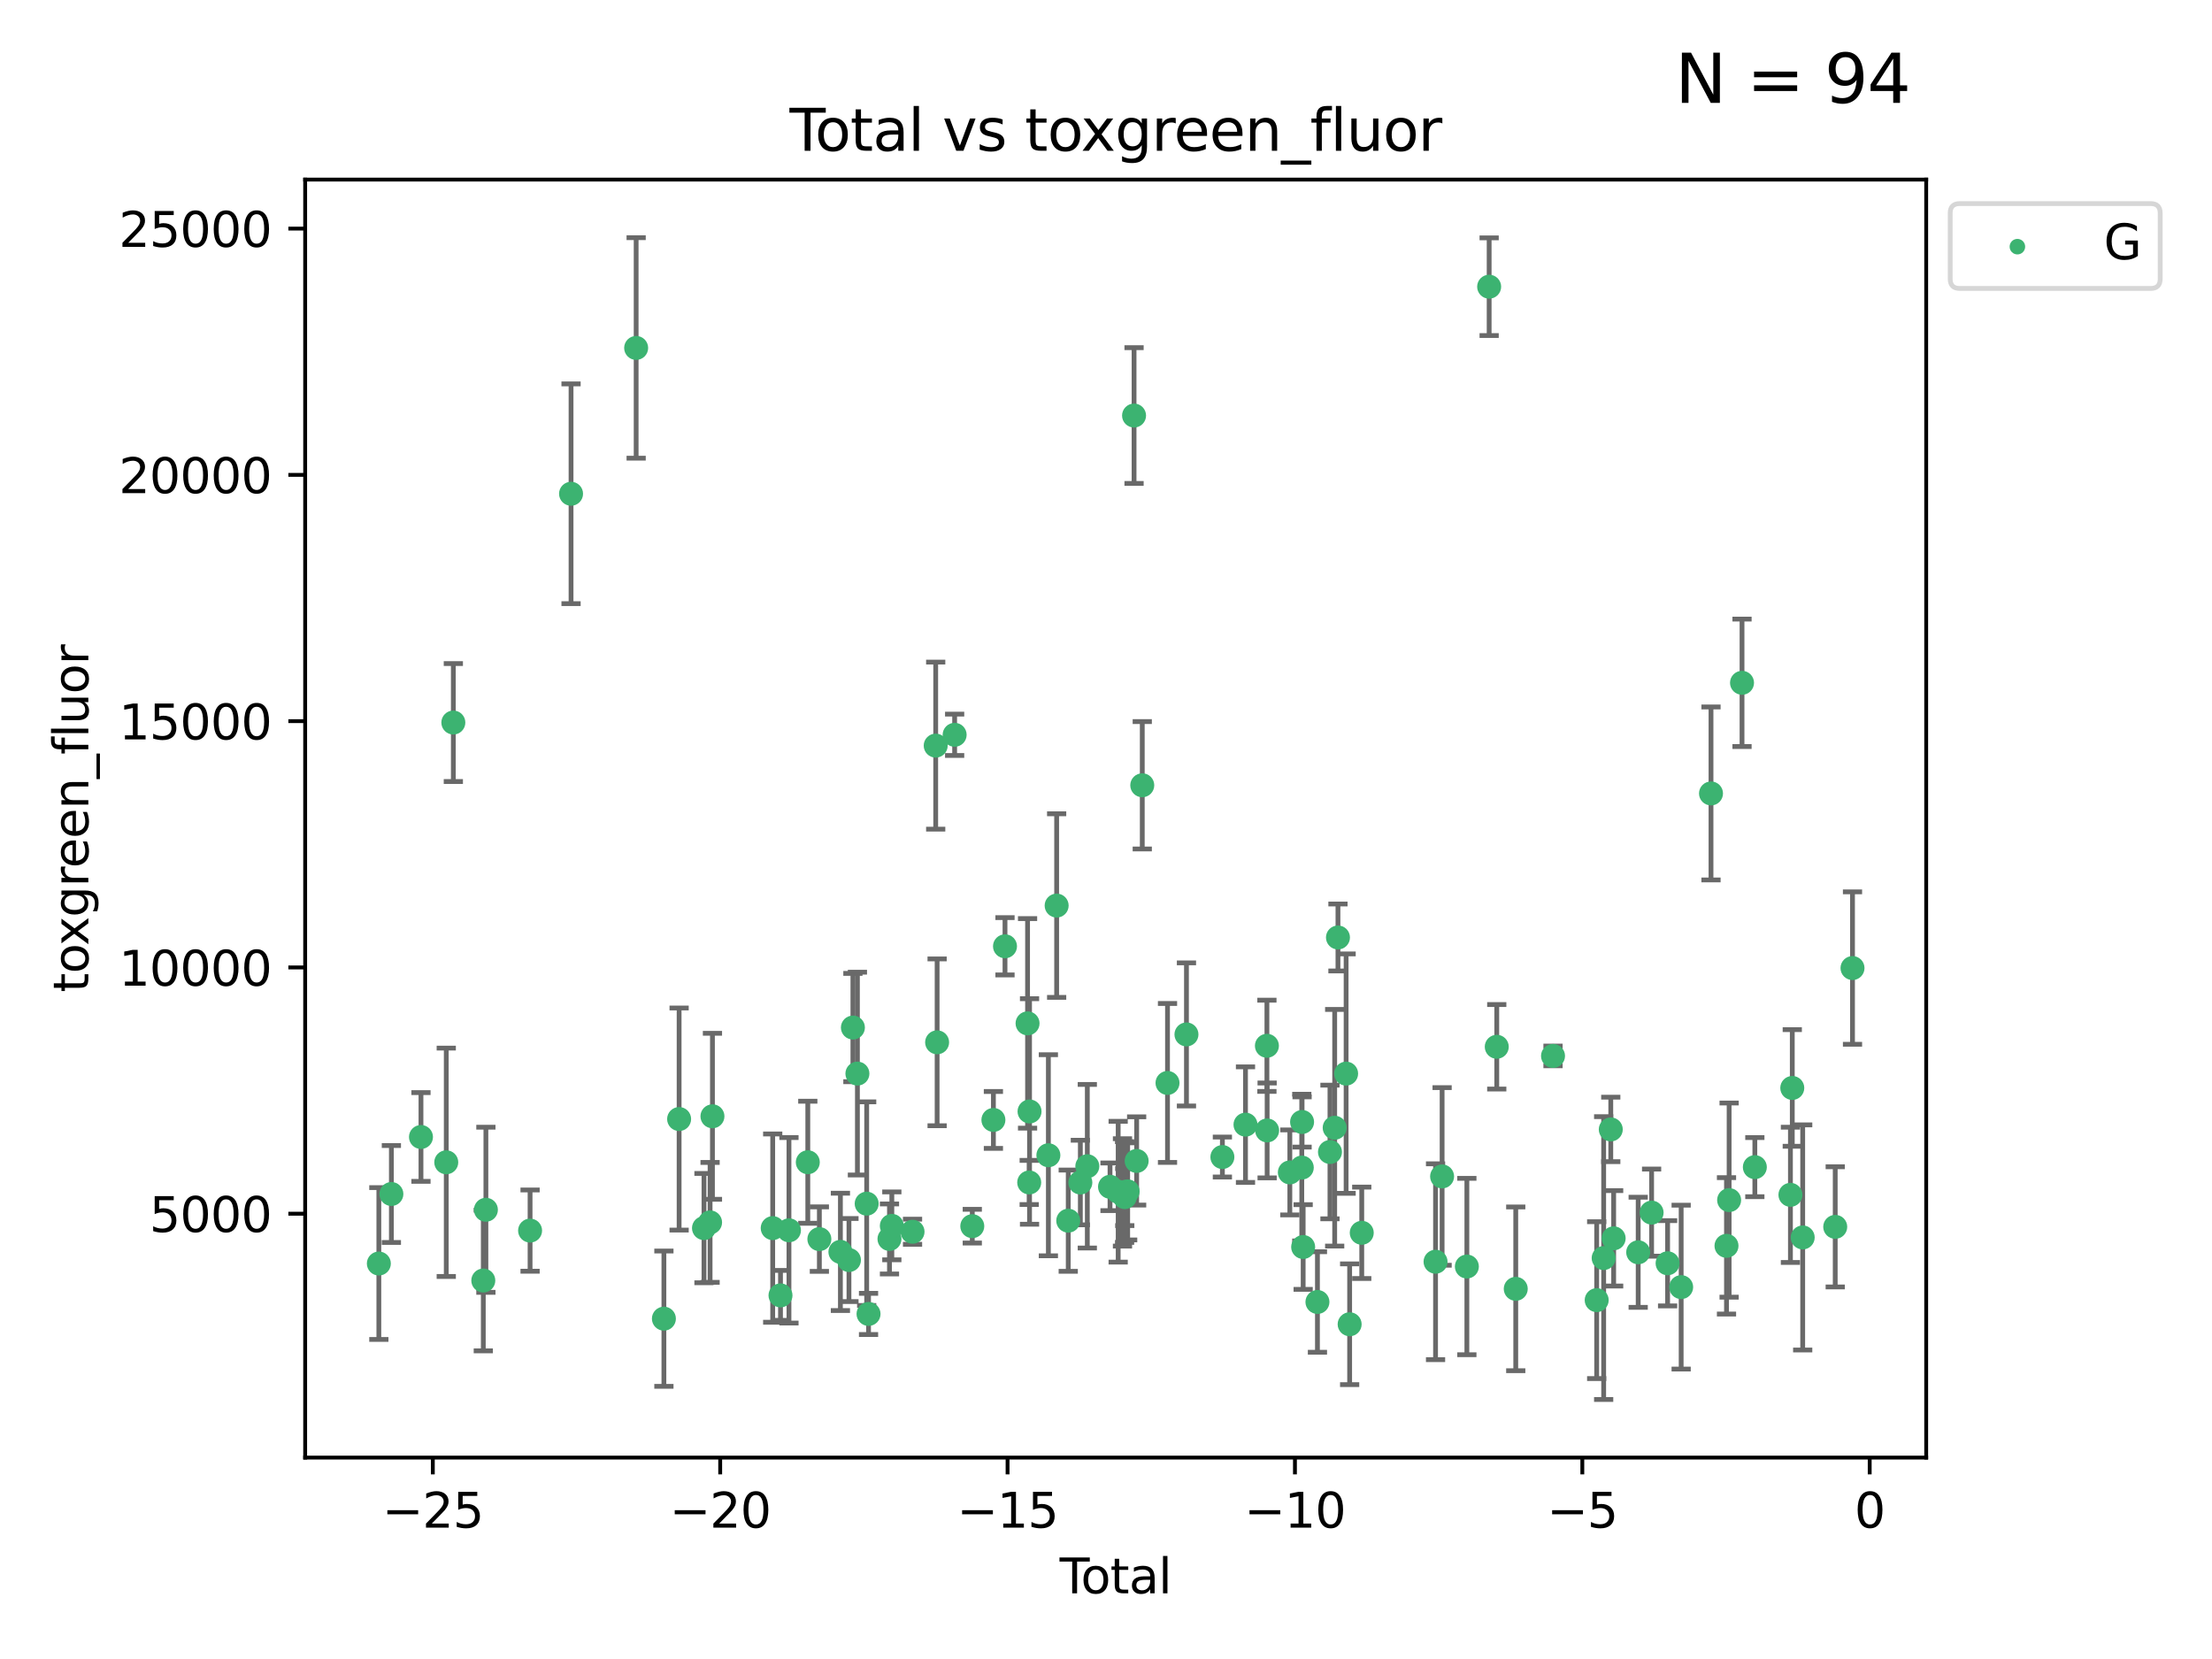 <?xml version="1.0" encoding="utf-8" standalone="no"?>
<!DOCTYPE svg PUBLIC "-//W3C//DTD SVG 1.1//EN"
  "http://www.w3.org/Graphics/SVG/1.1/DTD/svg11.dtd">
<svg xmlns:xlink="http://www.w3.org/1999/xlink" width="460.8pt" height="345.6pt" viewBox="0 0 460.8 345.6" xmlns="http://www.w3.org/2000/svg" version="1.1">
 <defs>
  <style type="text/css">*{stroke-linejoin: round; stroke-linecap: butt}</style>
 </defs>
 <g id="figure_1">
  <g id="patch_1">
   <path d="M 0 345.6 
L 460.8 345.6 
L 460.8 0 
L 0 0 
z
" style="fill: #ffffff"/>
  </g>
  <g id="axes_1">
   <g id="patch_2">
    <path d="M 63.571 303.64 
L 401.26 303.64 
L 401.26 37.411 
L 63.571 37.411 
z
" style="fill: #ffffff"/>
   </g>
   <g id="PathCollection_1">
    <defs>
     <path id="mf5c09e6803" d="M 0 1.118 
C 0.297 1.118 0.581 1 0.791 0.791 
C 1 0.581 1.118 0.297 1.118 0 
C 1.118 -0.297 1 -0.581 0.791 -0.791 
C 0.581 -1 0.297 -1.118 0 -1.118 
C -0.297 -1.118 -0.581 -1 -0.791 -0.791 
C -1 -0.581 -1.118 -0.297 -1.118 0 
C -1.118 0.297 -1 0.581 -0.791 0.791 
C -0.581 1 -0.297 1.118 0 1.118 
z
" style="stroke: #3cb371"/>
    </defs>
    <g clip-path="url(#pb51a2f73f1)">
     <use xlink:href="#mf5c09e6803" x="78.921" y="263.217" style="fill: #3cb371; stroke: #3cb371"/>
     <use xlink:href="#mf5c09e6803" x="81.531" y="248.732" style="fill: #3cb371; stroke: #3cb371"/>
     <use xlink:href="#mf5c09e6803" x="87.696" y="236.855" style="fill: #3cb371; stroke: #3cb371"/>
     <use xlink:href="#mf5c09e6803" x="92.964" y="242.127" style="fill: #3cb371; stroke: #3cb371"/>
     <use xlink:href="#mf5c09e6803" x="94.439" y="150.518" style="fill: #3cb371; stroke: #3cb371"/>
     <use xlink:href="#mf5c09e6803" x="100.681" y="266.755" style="fill: #3cb371; stroke: #3cb371"/>
     <use xlink:href="#mf5c09e6803" x="101.221" y="252.017" style="fill: #3cb371; stroke: #3cb371"/>
     <use xlink:href="#mf5c09e6803" x="110.426" y="256.355" style="fill: #3cb371; stroke: #3cb371"/>
     <use xlink:href="#mf5c09e6803" x="118.96" y="102.859" style="fill: #3cb371; stroke: #3cb371"/>
     <use xlink:href="#mf5c09e6803" x="132.522" y="72.481" style="fill: #3cb371; stroke: #3cb371"/>
     <use xlink:href="#mf5c09e6803" x="138.303" y="274.703" style="fill: #3cb371; stroke: #3cb371"/>
     <use xlink:href="#mf5c09e6803" x="141.472" y="233.116" style="fill: #3cb371; stroke: #3cb371"/>
     <use xlink:href="#mf5c09e6803" x="146.653" y="255.836" style="fill: #3cb371; stroke: #3cb371"/>
     <use xlink:href="#mf5c09e6803" x="147.923" y="254.65" style="fill: #3cb371; stroke: #3cb371"/>
     <use xlink:href="#mf5c09e6803" x="148.416" y="232.545" style="fill: #3cb371; stroke: #3cb371"/>
     <use xlink:href="#mf5c09e6803" x="160.969" y="255.837" style="fill: #3cb371; stroke: #3cb371"/>
     <use xlink:href="#mf5c09e6803" x="162.593" y="269.854" style="fill: #3cb371; stroke: #3cb371"/>
     <use xlink:href="#mf5c09e6803" x="164.356" y="256.296" style="fill: #3cb371; stroke: #3cb371"/>
     <use xlink:href="#mf5c09e6803" x="168.28" y="242.116" style="fill: #3cb371; stroke: #3cb371"/>
     <use xlink:href="#mf5c09e6803" x="170.69" y="258.131" style="fill: #3cb371; stroke: #3cb371"/>
     <use xlink:href="#mf5c09e6803" x="175.073" y="260.788" style="fill: #3cb371; stroke: #3cb371"/>
     <use xlink:href="#mf5c09e6803" x="176.854" y="262.489" style="fill: #3cb371; stroke: #3cb371"/>
     <use xlink:href="#mf5c09e6803" x="177.676" y="214.057" style="fill: #3cb371; stroke: #3cb371"/>
     <use xlink:href="#mf5c09e6803" x="178.615" y="223.651" style="fill: #3cb371; stroke: #3cb371"/>
     <use xlink:href="#mf5c09e6803" x="180.545" y="250.746" style="fill: #3cb371; stroke: #3cb371"/>
     <use xlink:href="#mf5c09e6803" x="180.932" y="273.717" style="fill: #3cb371; stroke: #3cb371"/>
     <use xlink:href="#mf5c09e6803" x="185.295" y="258.096" style="fill: #3cb371; stroke: #3cb371"/>
     <use xlink:href="#mf5c09e6803" x="185.785" y="255.37" style="fill: #3cb371; stroke: #3cb371"/>
     <use xlink:href="#mf5c09e6803" x="190.099" y="256.595" style="fill: #3cb371; stroke: #3cb371"/>
     <use xlink:href="#mf5c09e6803" x="194.924" y="155.327" style="fill: #3cb371; stroke: #3cb371"/>
     <use xlink:href="#mf5c09e6803" x="195.219" y="217.133" style="fill: #3cb371; stroke: #3cb371"/>
     <use xlink:href="#mf5c09e6803" x="198.869" y="153.073" style="fill: #3cb371; stroke: #3cb371"/>
     <use xlink:href="#mf5c09e6803" x="202.545" y="255.433" style="fill: #3cb371; stroke: #3cb371"/>
     <use xlink:href="#mf5c09e6803" x="206.945" y="233.302" style="fill: #3cb371; stroke: #3cb371"/>
     <use xlink:href="#mf5c09e6803" x="209.36" y="197.127" style="fill: #3cb371; stroke: #3cb371"/>
     <use xlink:href="#mf5c09e6803" x="214.06" y="213.186" style="fill: #3cb371; stroke: #3cb371"/>
     <use xlink:href="#mf5c09e6803" x="214.403" y="246.328" style="fill: #3cb371; stroke: #3cb371"/>
     <use xlink:href="#mf5c09e6803" x="214.472" y="231.54" style="fill: #3cb371; stroke: #3cb371"/>
     <use xlink:href="#mf5c09e6803" x="218.396" y="240.659" style="fill: #3cb371; stroke: #3cb371"/>
     <use xlink:href="#mf5c09e6803" x="220.119" y="188.649" style="fill: #3cb371; stroke: #3cb371"/>
     <use xlink:href="#mf5c09e6803" x="222.534" y="254.29" style="fill: #3cb371; stroke: #3cb371"/>
     <use xlink:href="#mf5c09e6803" x="225.057" y="246.342" style="fill: #3cb371; stroke: #3cb371"/>
     <use xlink:href="#mf5c09e6803" x="226.508" y="242.947" style="fill: #3cb371; stroke: #3cb371"/>
     <use xlink:href="#mf5c09e6803" x="231.238" y="247.232" style="fill: #3cb371; stroke: #3cb371"/>
     <use xlink:href="#mf5c09e6803" x="232.936" y="248.252" style="fill: #3cb371; stroke: #3cb371"/>
     <use xlink:href="#mf5c09e6803" x="233.833" y="248.396" style="fill: #3cb371; stroke: #3cb371"/>
     <use xlink:href="#mf5c09e6803" x="234.273" y="248.319" style="fill: #3cb371; stroke: #3cb371"/>
     <use xlink:href="#mf5c09e6803" x="234.309" y="249.379" style="fill: #3cb371; stroke: #3cb371"/>
     <use xlink:href="#mf5c09e6803" x="234.914" y="248.186" style="fill: #3cb371; stroke: #3cb371"/>
     <use xlink:href="#mf5c09e6803" x="236.245" y="86.567" style="fill: #3cb371; stroke: #3cb371"/>
     <use xlink:href="#mf5c09e6803" x="236.784" y="241.844" style="fill: #3cb371; stroke: #3cb371"/>
     <use xlink:href="#mf5c09e6803" x="237.954" y="163.586" style="fill: #3cb371; stroke: #3cb371"/>
     <use xlink:href="#mf5c09e6803" x="243.213" y="225.598" style="fill: #3cb371; stroke: #3cb371"/>
     <use xlink:href="#mf5c09e6803" x="247.161" y="215.489" style="fill: #3cb371; stroke: #3cb371"/>
     <use xlink:href="#mf5c09e6803" x="254.645" y="241.032" style="fill: #3cb371; stroke: #3cb371"/>
     <use xlink:href="#mf5c09e6803" x="259.459" y="234.284" style="fill: #3cb371; stroke: #3cb371"/>
     <use xlink:href="#mf5c09e6803" x="263.921" y="217.857" style="fill: #3cb371; stroke: #3cb371"/>
     <use xlink:href="#mf5c09e6803" x="263.967" y="235.491" style="fill: #3cb371; stroke: #3cb371"/>
     <use xlink:href="#mf5c09e6803" x="268.696" y="244.236" style="fill: #3cb371; stroke: #3cb371"/>
     <use xlink:href="#mf5c09e6803" x="271.186" y="243.229" style="fill: #3cb371; stroke: #3cb371"/>
     <use xlink:href="#mf5c09e6803" x="271.247" y="233.729" style="fill: #3cb371; stroke: #3cb371"/>
     <use xlink:href="#mf5c09e6803" x="271.472" y="259.774" style="fill: #3cb371; stroke: #3cb371"/>
     <use xlink:href="#mf5c09e6803" x="274.447" y="271.225" style="fill: #3cb371; stroke: #3cb371"/>
     <use xlink:href="#mf5c09e6803" x="277.058" y="239.981" style="fill: #3cb371; stroke: #3cb371"/>
     <use xlink:href="#mf5c09e6803" x="278.039" y="234.932" style="fill: #3cb371; stroke: #3cb371"/>
     <use xlink:href="#mf5c09e6803" x="278.722" y="195.293" style="fill: #3cb371; stroke: #3cb371"/>
     <use xlink:href="#mf5c09e6803" x="280.419" y="223.656" style="fill: #3cb371; stroke: #3cb371"/>
     <use xlink:href="#mf5c09e6803" x="281.156" y="275.866" style="fill: #3cb371; stroke: #3cb371"/>
     <use xlink:href="#mf5c09e6803" x="283.677" y="256.814" style="fill: #3cb371; stroke: #3cb371"/>
     <use xlink:href="#mf5c09e6803" x="299.051" y="262.84" style="fill: #3cb371; stroke: #3cb371"/>
     <use xlink:href="#mf5c09e6803" x="300.417" y="245.072" style="fill: #3cb371; stroke: #3cb371"/>
     <use xlink:href="#mf5c09e6803" x="305.575" y="263.842" style="fill: #3cb371; stroke: #3cb371"/>
     <use xlink:href="#mf5c09e6803" x="310.217" y="59.725" style="fill: #3cb371; stroke: #3cb371"/>
     <use xlink:href="#mf5c09e6803" x="311.802" y="218.064" style="fill: #3cb371; stroke: #3cb371"/>
     <use xlink:href="#mf5c09e6803" x="315.759" y="268.487" style="fill: #3cb371; stroke: #3cb371"/>
     <use xlink:href="#mf5c09e6803" x="323.522" y="219.972" style="fill: #3cb371; stroke: #3cb371"/>
     <use xlink:href="#mf5c09e6803" x="332.619" y="270.842" style="fill: #3cb371; stroke: #3cb371"/>
     <use xlink:href="#mf5c09e6803" x="334.073" y="262.078" style="fill: #3cb371; stroke: #3cb371"/>
     <use xlink:href="#mf5c09e6803" x="335.554" y="235.279" style="fill: #3cb371; stroke: #3cb371"/>
     <use xlink:href="#mf5c09e6803" x="336.154" y="257.967" style="fill: #3cb371; stroke: #3cb371"/>
     <use xlink:href="#mf5c09e6803" x="341.265" y="260.874" style="fill: #3cb371; stroke: #3cb371"/>
     <use xlink:href="#mf5c09e6803" x="344.059" y="252.61" style="fill: #3cb371; stroke: #3cb371"/>
     <use xlink:href="#mf5c09e6803" x="347.392" y="263.164" style="fill: #3cb371; stroke: #3cb371"/>
     <use xlink:href="#mf5c09e6803" x="350.216" y="268.129" style="fill: #3cb371; stroke: #3cb371"/>
     <use xlink:href="#mf5c09e6803" x="356.433" y="165.288" style="fill: #3cb371; stroke: #3cb371"/>
     <use xlink:href="#mf5c09e6803" x="359.661" y="259.53" style="fill: #3cb371; stroke: #3cb371"/>
     <use xlink:href="#mf5c09e6803" x="360.208" y="250.002" style="fill: #3cb371; stroke: #3cb371"/>
     <use xlink:href="#mf5c09e6803" x="362.895" y="142.242" style="fill: #3cb371; stroke: #3cb371"/>
     <use xlink:href="#mf5c09e6803" x="365.566" y="243.136" style="fill: #3cb371; stroke: #3cb371"/>
     <use xlink:href="#mf5c09e6803" x="372.98" y="248.907" style="fill: #3cb371; stroke: #3cb371"/>
     <use xlink:href="#mf5c09e6803" x="373.364" y="226.641" style="fill: #3cb371; stroke: #3cb371"/>
     <use xlink:href="#mf5c09e6803" x="375.535" y="257.781" style="fill: #3cb371; stroke: #3cb371"/>
     <use xlink:href="#mf5c09e6803" x="382.311" y="255.575" style="fill: #3cb371; stroke: #3cb371"/>
     <use xlink:href="#mf5c09e6803" x="385.911" y="201.663" style="fill: #3cb371; stroke: #3cb371"/>
    </g>
   </g>
   <g id="matplotlib.axis_1">
    <g id="xtick_1">
     <g id="line2d_1">
      <defs>
       <path id="m47617cd826" d="M 0 0 
L 0 3.5 
" style="stroke: #000000; stroke-width: 0.8"/>
      </defs>
      <g>
       <use xlink:href="#m47617cd826" x="90.164" y="303.64" style="stroke: #000000; stroke-width: 0.8"/>
      </g>
     </g>
     <g id="text_1">
      <!-- −25 -->
      <g transform="translate(79.611 318.238)scale(0.1 -0.1)">
       <defs>
        <path id="DejaVuSans-2212" d="M 678 2272 
L 4684 2272 
L 4684 1741 
L 678 1741 
L 678 2272 
z
" transform="scale(0.016)"/>
        <path id="DejaVuSans-32" d="M 1228 531 
L 3431 531 
L 3431 0 
L 469 0 
L 469 531 
Q 828 903 1448 1529 
Q 2069 2156 2228 2338 
Q 2531 2678 2651 2914 
Q 2772 3150 2772 3378 
Q 2772 3750 2511 3984 
Q 2250 4219 1831 4219 
Q 1534 4219 1204 4116 
Q 875 4013 500 3803 
L 500 4441 
Q 881 4594 1212 4672 
Q 1544 4750 1819 4750 
Q 2544 4750 2975 4387 
Q 3406 4025 3406 3419 
Q 3406 3131 3298 2873 
Q 3191 2616 2906 2266 
Q 2828 2175 2409 1742 
Q 1991 1309 1228 531 
z
" transform="scale(0.016)"/>
        <path id="DejaVuSans-35" d="M 691 4666 
L 3169 4666 
L 3169 4134 
L 1269 4134 
L 1269 2991 
Q 1406 3038 1543 3061 
Q 1681 3084 1819 3084 
Q 2600 3084 3056 2656 
Q 3513 2228 3513 1497 
Q 3513 744 3044 326 
Q 2575 -91 1722 -91 
Q 1428 -91 1123 -41 
Q 819 9 494 109 
L 494 744 
Q 775 591 1075 516 
Q 1375 441 1709 441 
Q 2250 441 2565 725 
Q 2881 1009 2881 1497 
Q 2881 1984 2565 2268 
Q 2250 2553 1709 2553 
Q 1456 2553 1204 2497 
Q 953 2441 691 2322 
L 691 4666 
z
" transform="scale(0.016)"/>
       </defs>
       <use xlink:href="#DejaVuSans-2212"/>
       <use xlink:href="#DejaVuSans-32" x="83.789"/>
       <use xlink:href="#DejaVuSans-35" x="147.412"/>
      </g>
     </g>
    </g>
    <g id="xtick_2">
     <g id="line2d_2">
      <g>
       <use xlink:href="#m47617cd826" x="150.029" y="303.64" style="stroke: #000000; stroke-width: 0.8"/>
      </g>
     </g>
     <g id="text_2">
      <!-- −20 -->
      <g transform="translate(139.477 318.238)scale(0.1 -0.1)">
       <defs>
        <path id="DejaVuSans-30" d="M 2034 4250 
Q 1547 4250 1301 3770 
Q 1056 3291 1056 2328 
Q 1056 1369 1301 889 
Q 1547 409 2034 409 
Q 2525 409 2770 889 
Q 3016 1369 3016 2328 
Q 3016 3291 2770 3770 
Q 2525 4250 2034 4250 
z
M 2034 4750 
Q 2819 4750 3233 4129 
Q 3647 3509 3647 2328 
Q 3647 1150 3233 529 
Q 2819 -91 2034 -91 
Q 1250 -91 836 529 
Q 422 1150 422 2328 
Q 422 3509 836 4129 
Q 1250 4750 2034 4750 
z
" transform="scale(0.016)"/>
       </defs>
       <use xlink:href="#DejaVuSans-2212"/>
       <use xlink:href="#DejaVuSans-32" x="83.789"/>
       <use xlink:href="#DejaVuSans-30" x="147.412"/>
      </g>
     </g>
    </g>
    <g id="xtick_3">
     <g id="line2d_3">
      <g>
       <use xlink:href="#m47617cd826" x="209.895" y="303.64" style="stroke: #000000; stroke-width: 0.8"/>
      </g>
     </g>
     <g id="text_3">
      <!-- −15 -->
      <g transform="translate(199.343 318.238)scale(0.1 -0.1)">
       <defs>
        <path id="DejaVuSans-31" d="M 794 531 
L 1825 531 
L 1825 4091 
L 703 3866 
L 703 4441 
L 1819 4666 
L 2450 4666 
L 2450 531 
L 3481 531 
L 3481 0 
L 794 0 
L 794 531 
z
" transform="scale(0.016)"/>
       </defs>
       <use xlink:href="#DejaVuSans-2212"/>
       <use xlink:href="#DejaVuSans-31" x="83.789"/>
       <use xlink:href="#DejaVuSans-35" x="147.412"/>
      </g>
     </g>
    </g>
    <g id="xtick_4">
     <g id="line2d_4">
      <g>
       <use xlink:href="#m47617cd826" x="269.761" y="303.64" style="stroke: #000000; stroke-width: 0.8"/>
      </g>
     </g>
     <g id="text_4">
      <!-- −10 -->
      <g transform="translate(259.208 318.238)scale(0.1 -0.1)">
       <use xlink:href="#DejaVuSans-2212"/>
       <use xlink:href="#DejaVuSans-31" x="83.789"/>
       <use xlink:href="#DejaVuSans-30" x="147.412"/>
      </g>
     </g>
    </g>
    <g id="xtick_5">
     <g id="line2d_5">
      <g>
       <use xlink:href="#m47617cd826" x="329.626" y="303.64" style="stroke: #000000; stroke-width: 0.8"/>
      </g>
     </g>
     <g id="text_5">
      <!-- −5 -->
      <g transform="translate(322.255 318.238)scale(0.1 -0.1)">
       <use xlink:href="#DejaVuSans-2212"/>
       <use xlink:href="#DejaVuSans-35" x="83.789"/>
      </g>
     </g>
    </g>
    <g id="xtick_6">
     <g id="line2d_6">
      <g>
       <use xlink:href="#m47617cd826" x="389.492" y="303.64" style="stroke: #000000; stroke-width: 0.8"/>
      </g>
     </g>
     <g id="text_6">
      <!-- 0 -->
      <g transform="translate(386.311 318.238)scale(0.1 -0.1)">
       <use xlink:href="#DejaVuSans-30"/>
      </g>
     </g>
    </g>
    <g id="text_7">
     <!-- Total -->
     <g transform="translate(220.739 331.917)scale(0.1 -0.1)">
      <defs>
       <path id="DejaVuSans-54" d="M -19 4666 
L 3928 4666 
L 3928 4134 
L 2272 4134 
L 2272 0 
L 1638 0 
L 1638 4134 
L -19 4134 
L -19 4666 
z
" transform="scale(0.016)"/>
       <path id="DejaVuSans-6f" d="M 1959 3097 
Q 1497 3097 1228 2736 
Q 959 2375 959 1747 
Q 959 1119 1226 758 
Q 1494 397 1959 397 
Q 2419 397 2687 759 
Q 2956 1122 2956 1747 
Q 2956 2369 2687 2733 
Q 2419 3097 1959 3097 
z
M 1959 3584 
Q 2709 3584 3137 3096 
Q 3566 2609 3566 1747 
Q 3566 888 3137 398 
Q 2709 -91 1959 -91 
Q 1206 -91 779 398 
Q 353 888 353 1747 
Q 353 2609 779 3096 
Q 1206 3584 1959 3584 
z
" transform="scale(0.016)"/>
       <path id="DejaVuSans-74" d="M 1172 4494 
L 1172 3500 
L 2356 3500 
L 2356 3053 
L 1172 3053 
L 1172 1153 
Q 1172 725 1289 603 
Q 1406 481 1766 481 
L 2356 481 
L 2356 0 
L 1766 0 
Q 1100 0 847 248 
Q 594 497 594 1153 
L 594 3053 
L 172 3053 
L 172 3500 
L 594 3500 
L 594 4494 
L 1172 4494 
z
" transform="scale(0.016)"/>
       <path id="DejaVuSans-61" d="M 2194 1759 
Q 1497 1759 1228 1600 
Q 959 1441 959 1056 
Q 959 750 1161 570 
Q 1363 391 1709 391 
Q 2188 391 2477 730 
Q 2766 1069 2766 1631 
L 2766 1759 
L 2194 1759 
z
M 3341 1997 
L 3341 0 
L 2766 0 
L 2766 531 
Q 2569 213 2275 61 
Q 1981 -91 1556 -91 
Q 1019 -91 701 211 
Q 384 513 384 1019 
Q 384 1609 779 1909 
Q 1175 2209 1959 2209 
L 2766 2209 
L 2766 2266 
Q 2766 2663 2505 2880 
Q 2244 3097 1772 3097 
Q 1472 3097 1187 3025 
Q 903 2953 641 2809 
L 641 3341 
Q 956 3463 1253 3523 
Q 1550 3584 1831 3584 
Q 2591 3584 2966 3190 
Q 3341 2797 3341 1997 
z
" transform="scale(0.016)"/>
       <path id="DejaVuSans-6c" d="M 603 4863 
L 1178 4863 
L 1178 0 
L 603 0 
L 603 4863 
z
" transform="scale(0.016)"/>
      </defs>
      <use xlink:href="#DejaVuSans-54"/>
      <use xlink:href="#DejaVuSans-6f" x="44.084"/>
      <use xlink:href="#DejaVuSans-74" x="105.266"/>
      <use xlink:href="#DejaVuSans-61" x="144.475"/>
      <use xlink:href="#DejaVuSans-6c" x="205.754"/>
     </g>
    </g>
   </g>
   <g id="matplotlib.axis_2">
    <g id="ytick_1">
     <g id="line2d_7">
      <defs>
       <path id="m34c2575834" d="M 0 0 
L -3.5 0 
" style="stroke: #000000; stroke-width: 0.8"/>
      </defs>
      <g>
       <use xlink:href="#m34c2575834" x="63.571" y="252.839" style="stroke: #000000; stroke-width: 0.8"/>
      </g>
     </g>
     <g id="text_8">
      <!-- 5000 -->
      <g transform="translate(31.121 256.638)scale(0.1 -0.1)">
       <use xlink:href="#DejaVuSans-35"/>
       <use xlink:href="#DejaVuSans-30" x="63.623"/>
       <use xlink:href="#DejaVuSans-30" x="127.246"/>
       <use xlink:href="#DejaVuSans-30" x="190.869"/>
      </g>
     </g>
    </g>
    <g id="ytick_2">
     <g id="line2d_8">
      <g>
       <use xlink:href="#m34c2575834" x="63.571" y="201.535" style="stroke: #000000; stroke-width: 0.8"/>
      </g>
     </g>
     <g id="text_9">
      <!-- 10000 -->
      <g transform="translate(24.759 205.334)scale(0.1 -0.1)">
       <use xlink:href="#DejaVuSans-31"/>
       <use xlink:href="#DejaVuSans-30" x="63.623"/>
       <use xlink:href="#DejaVuSans-30" x="127.246"/>
       <use xlink:href="#DejaVuSans-30" x="190.869"/>
       <use xlink:href="#DejaVuSans-30" x="254.492"/>
      </g>
     </g>
    </g>
    <g id="ytick_3">
     <g id="line2d_9">
      <g>
       <use xlink:href="#m34c2575834" x="63.571" y="150.23" style="stroke: #000000; stroke-width: 0.8"/>
      </g>
     </g>
     <g id="text_10">
      <!-- 15000 -->
      <g transform="translate(24.759 154.03)scale(0.1 -0.1)">
       <use xlink:href="#DejaVuSans-31"/>
       <use xlink:href="#DejaVuSans-35" x="63.623"/>
       <use xlink:href="#DejaVuSans-30" x="127.246"/>
       <use xlink:href="#DejaVuSans-30" x="190.869"/>
       <use xlink:href="#DejaVuSans-30" x="254.492"/>
      </g>
     </g>
    </g>
    <g id="ytick_4">
     <g id="line2d_10">
      <g>
       <use xlink:href="#m34c2575834" x="63.571" y="98.926" style="stroke: #000000; stroke-width: 0.8"/>
      </g>
     </g>
     <g id="text_11">
      <!-- 20000 -->
      <g transform="translate(24.759 102.725)scale(0.1 -0.1)">
       <use xlink:href="#DejaVuSans-32"/>
       <use xlink:href="#DejaVuSans-30" x="63.623"/>
       <use xlink:href="#DejaVuSans-30" x="127.246"/>
       <use xlink:href="#DejaVuSans-30" x="190.869"/>
       <use xlink:href="#DejaVuSans-30" x="254.492"/>
      </g>
     </g>
    </g>
    <g id="ytick_5">
     <g id="line2d_11">
      <g>
       <use xlink:href="#m34c2575834" x="63.571" y="47.622" style="stroke: #000000; stroke-width: 0.8"/>
      </g>
     </g>
     <g id="text_12">
      <!-- 25000 -->
      <g transform="translate(24.759 51.421)scale(0.1 -0.1)">
       <use xlink:href="#DejaVuSans-32"/>
       <use xlink:href="#DejaVuSans-35" x="63.623"/>
       <use xlink:href="#DejaVuSans-30" x="127.246"/>
       <use xlink:href="#DejaVuSans-30" x="190.869"/>
       <use xlink:href="#DejaVuSans-30" x="254.492"/>
      </g>
     </g>
    </g>
    <g id="text_13">
     <!-- toxgreen_fluor -->
     <g transform="translate(18.401 206.72)rotate(-90)scale(0.1 -0.1)">
      <defs>
       <path id="DejaVuSans-78" d="M 3513 3500 
L 2247 1797 
L 3578 0 
L 2900 0 
L 1881 1375 
L 863 0 
L 184 0 
L 1544 1831 
L 300 3500 
L 978 3500 
L 1906 2253 
L 2834 3500 
L 3513 3500 
z
" transform="scale(0.016)"/>
       <path id="DejaVuSans-67" d="M 2906 1791 
Q 2906 2416 2648 2759 
Q 2391 3103 1925 3103 
Q 1463 3103 1205 2759 
Q 947 2416 947 1791 
Q 947 1169 1205 825 
Q 1463 481 1925 481 
Q 2391 481 2648 825 
Q 2906 1169 2906 1791 
z
M 3481 434 
Q 3481 -459 3084 -895 
Q 2688 -1331 1869 -1331 
Q 1566 -1331 1297 -1286 
Q 1028 -1241 775 -1147 
L 775 -588 
Q 1028 -725 1275 -790 
Q 1522 -856 1778 -856 
Q 2344 -856 2625 -561 
Q 2906 -266 2906 331 
L 2906 616 
Q 2728 306 2450 153 
Q 2172 0 1784 0 
Q 1141 0 747 490 
Q 353 981 353 1791 
Q 353 2603 747 3093 
Q 1141 3584 1784 3584 
Q 2172 3584 2450 3431 
Q 2728 3278 2906 2969 
L 2906 3500 
L 3481 3500 
L 3481 434 
z
" transform="scale(0.016)"/>
       <path id="DejaVuSans-72" d="M 2631 2963 
Q 2534 3019 2420 3045 
Q 2306 3072 2169 3072 
Q 1681 3072 1420 2755 
Q 1159 2438 1159 1844 
L 1159 0 
L 581 0 
L 581 3500 
L 1159 3500 
L 1159 2956 
Q 1341 3275 1631 3429 
Q 1922 3584 2338 3584 
Q 2397 3584 2469 3576 
Q 2541 3569 2628 3553 
L 2631 2963 
z
" transform="scale(0.016)"/>
       <path id="DejaVuSans-65" d="M 3597 1894 
L 3597 1613 
L 953 1613 
Q 991 1019 1311 708 
Q 1631 397 2203 397 
Q 2534 397 2845 478 
Q 3156 559 3463 722 
L 3463 178 
Q 3153 47 2828 -22 
Q 2503 -91 2169 -91 
Q 1331 -91 842 396 
Q 353 884 353 1716 
Q 353 2575 817 3079 
Q 1281 3584 2069 3584 
Q 2775 3584 3186 3129 
Q 3597 2675 3597 1894 
z
M 3022 2063 
Q 3016 2534 2758 2815 
Q 2500 3097 2075 3097 
Q 1594 3097 1305 2825 
Q 1016 2553 972 2059 
L 3022 2063 
z
" transform="scale(0.016)"/>
       <path id="DejaVuSans-6e" d="M 3513 2113 
L 3513 0 
L 2938 0 
L 2938 2094 
Q 2938 2591 2744 2837 
Q 2550 3084 2163 3084 
Q 1697 3084 1428 2787 
Q 1159 2491 1159 1978 
L 1159 0 
L 581 0 
L 581 3500 
L 1159 3500 
L 1159 2956 
Q 1366 3272 1645 3428 
Q 1925 3584 2291 3584 
Q 2894 3584 3203 3211 
Q 3513 2838 3513 2113 
z
" transform="scale(0.016)"/>
       <path id="DejaVuSans-5f" d="M 3263 -1063 
L 3263 -1509 
L -63 -1509 
L -63 -1063 
L 3263 -1063 
z
" transform="scale(0.016)"/>
       <path id="DejaVuSans-66" d="M 2375 4863 
L 2375 4384 
L 1825 4384 
Q 1516 4384 1395 4259 
Q 1275 4134 1275 3809 
L 1275 3500 
L 2222 3500 
L 2222 3053 
L 1275 3053 
L 1275 0 
L 697 0 
L 697 3053 
L 147 3053 
L 147 3500 
L 697 3500 
L 697 3744 
Q 697 4328 969 4595 
Q 1241 4863 1831 4863 
L 2375 4863 
z
" transform="scale(0.016)"/>
       <path id="DejaVuSans-75" d="M 544 1381 
L 544 3500 
L 1119 3500 
L 1119 1403 
Q 1119 906 1312 657 
Q 1506 409 1894 409 
Q 2359 409 2629 706 
Q 2900 1003 2900 1516 
L 2900 3500 
L 3475 3500 
L 3475 0 
L 2900 0 
L 2900 538 
Q 2691 219 2414 64 
Q 2138 -91 1772 -91 
Q 1169 -91 856 284 
Q 544 659 544 1381 
z
M 1991 3584 
L 1991 3584 
z
" transform="scale(0.016)"/>
      </defs>
      <use xlink:href="#DejaVuSans-74"/>
      <use xlink:href="#DejaVuSans-6f" x="39.209"/>
      <use xlink:href="#DejaVuSans-78" x="97.266"/>
      <use xlink:href="#DejaVuSans-67" x="156.445"/>
      <use xlink:href="#DejaVuSans-72" x="219.922"/>
      <use xlink:href="#DejaVuSans-65" x="258.785"/>
      <use xlink:href="#DejaVuSans-65" x="320.309"/>
      <use xlink:href="#DejaVuSans-6e" x="381.832"/>
      <use xlink:href="#DejaVuSans-5f" x="445.211"/>
      <use xlink:href="#DejaVuSans-66" x="495.211"/>
      <use xlink:href="#DejaVuSans-6c" x="530.416"/>
      <use xlink:href="#DejaVuSans-75" x="558.199"/>
      <use xlink:href="#DejaVuSans-6f" x="621.578"/>
      <use xlink:href="#DejaVuSans-72" x="682.76"/>
     </g>
    </g>
   </g>
   <g id="LineCollection_1">
    <path d="M 78.921 279.032 
L 78.921 247.402 
" clip-path="url(#pb51a2f73f1)" style="fill: none; stroke: #696969"/>
    <path d="M 81.531 258.83 
L 81.531 238.635 
" clip-path="url(#pb51a2f73f1)" style="fill: none; stroke: #696969"/>
    <path d="M 87.696 246.099 
L 87.696 227.611 
" clip-path="url(#pb51a2f73f1)" style="fill: none; stroke: #696969"/>
    <path d="M 92.964 265.914 
L 92.964 218.34 
" clip-path="url(#pb51a2f73f1)" style="fill: none; stroke: #696969"/>
    <path d="M 94.439 162.805 
L 94.439 138.232 
" clip-path="url(#pb51a2f73f1)" style="fill: none; stroke: #696969"/>
    <path d="M 100.681 281.408 
L 100.681 252.102 
" clip-path="url(#pb51a2f73f1)" style="fill: none; stroke: #696969"/>
    <path d="M 101.221 269.217 
L 101.221 234.816 
" clip-path="url(#pb51a2f73f1)" style="fill: none; stroke: #696969"/>
    <path d="M 110.426 264.817 
L 110.426 247.893 
" clip-path="url(#pb51a2f73f1)" style="fill: none; stroke: #696969"/>
    <path d="M 118.96 125.746 
L 118.96 79.972 
" clip-path="url(#pb51a2f73f1)" style="fill: none; stroke: #696969"/>
    <path d="M 132.522 95.45 
L 132.522 49.513 
" clip-path="url(#pb51a2f73f1)" style="fill: none; stroke: #696969"/>
    <path d="M 138.303 288.799 
L 138.303 260.608 
" clip-path="url(#pb51a2f73f1)" style="fill: none; stroke: #696969"/>
    <path d="M 141.472 256.248 
L 141.472 209.985 
" clip-path="url(#pb51a2f73f1)" style="fill: none; stroke: #696969"/>
    <path d="M 146.653 267.219 
L 146.653 244.452 
" clip-path="url(#pb51a2f73f1)" style="fill: none; stroke: #696969"/>
    <path d="M 147.923 267.139 
L 147.923 242.161 
" clip-path="url(#pb51a2f73f1)" style="fill: none; stroke: #696969"/>
    <path d="M 148.416 249.835 
L 148.416 215.255 
" clip-path="url(#pb51a2f73f1)" style="fill: none; stroke: #696969"/>
    <path d="M 160.969 275.447 
L 160.969 236.226 
" clip-path="url(#pb51a2f73f1)" style="fill: none; stroke: #696969"/>
    <path d="M 162.593 275.053 
L 162.593 264.654 
" clip-path="url(#pb51a2f73f1)" style="fill: none; stroke: #696969"/>
    <path d="M 164.356 275.617 
L 164.356 236.975 
" clip-path="url(#pb51a2f73f1)" style="fill: none; stroke: #696969"/>
    <path d="M 168.28 254.827 
L 168.28 229.406 
" clip-path="url(#pb51a2f73f1)" style="fill: none; stroke: #696969"/>
    <path d="M 170.69 264.849 
L 170.69 251.414 
" clip-path="url(#pb51a2f73f1)" style="fill: none; stroke: #696969"/>
    <path d="M 175.073 273.01 
L 175.073 248.566 
" clip-path="url(#pb51a2f73f1)" style="fill: none; stroke: #696969"/>
    <path d="M 176.854 271.138 
L 176.854 253.84 
" clip-path="url(#pb51a2f73f1)" style="fill: none; stroke: #696969"/>
    <path d="M 177.676 225.338 
L 177.676 202.777 
" clip-path="url(#pb51a2f73f1)" style="fill: none; stroke: #696969"/>
    <path d="M 178.615 244.775 
L 178.615 202.526 
" clip-path="url(#pb51a2f73f1)" style="fill: none; stroke: #696969"/>
    <path d="M 180.545 271.96 
L 180.545 229.532 
" clip-path="url(#pb51a2f73f1)" style="fill: none; stroke: #696969"/>
    <path d="M 180.932 278.006 
L 180.932 269.428 
" clip-path="url(#pb51a2f73f1)" style="fill: none; stroke: #696969"/>
    <path d="M 185.295 265.386 
L 185.295 250.805 
" clip-path="url(#pb51a2f73f1)" style="fill: none; stroke: #696969"/>
    <path d="M 185.785 262.443 
L 185.785 248.297 
" clip-path="url(#pb51a2f73f1)" style="fill: none; stroke: #696969"/>
    <path d="M 190.099 259.214 
L 190.099 253.976 
" clip-path="url(#pb51a2f73f1)" style="fill: none; stroke: #696969"/>
    <path d="M 194.924 172.723 
L 194.924 137.93 
" clip-path="url(#pb51a2f73f1)" style="fill: none; stroke: #696969"/>
    <path d="M 195.219 234.508 
L 195.219 199.757 
" clip-path="url(#pb51a2f73f1)" style="fill: none; stroke: #696969"/>
    <path d="M 198.869 157.379 
L 198.869 148.768 
" clip-path="url(#pb51a2f73f1)" style="fill: none; stroke: #696969"/>
    <path d="M 202.545 258.946 
L 202.545 251.919 
" clip-path="url(#pb51a2f73f1)" style="fill: none; stroke: #696969"/>
    <path d="M 206.945 239.227 
L 206.945 227.376 
" clip-path="url(#pb51a2f73f1)" style="fill: none; stroke: #696969"/>
    <path d="M 209.36 203.096 
L 209.36 191.158 
" clip-path="url(#pb51a2f73f1)" style="fill: none; stroke: #696969"/>
    <path d="M 214.06 235.01 
L 214.06 191.362 
" clip-path="url(#pb51a2f73f1)" style="fill: none; stroke: #696969"/>
    <path d="M 214.403 250.927 
L 214.403 241.729 
" clip-path="url(#pb51a2f73f1)" style="fill: none; stroke: #696969"/>
    <path d="M 214.472 255.032 
L 214.472 208.049 
" clip-path="url(#pb51a2f73f1)" style="fill: none; stroke: #696969"/>
    <path d="M 218.396 261.607 
L 218.396 219.712 
" clip-path="url(#pb51a2f73f1)" style="fill: none; stroke: #696969"/>
    <path d="M 220.119 207.772 
L 220.119 169.525 
" clip-path="url(#pb51a2f73f1)" style="fill: none; stroke: #696969"/>
    <path d="M 222.534 264.833 
L 222.534 243.746 
" clip-path="url(#pb51a2f73f1)" style="fill: none; stroke: #696969"/>
    <path d="M 225.057 255.151 
L 225.057 237.534 
" clip-path="url(#pb51a2f73f1)" style="fill: none; stroke: #696969"/>
    <path d="M 226.508 259.984 
L 226.508 225.911 
" clip-path="url(#pb51a2f73f1)" style="fill: none; stroke: #696969"/>
    <path d="M 231.238 252.194 
L 231.238 242.27 
" clip-path="url(#pb51a2f73f1)" style="fill: none; stroke: #696969"/>
    <path d="M 232.936 262.917 
L 232.936 233.587 
" clip-path="url(#pb51a2f73f1)" style="fill: none; stroke: #696969"/>
    <path d="M 233.833 259.582 
L 233.833 237.21 
" clip-path="url(#pb51a2f73f1)" style="fill: none; stroke: #696969"/>
    <path d="M 234.273 258.809 
L 234.273 237.829 
" clip-path="url(#pb51a2f73f1)" style="fill: none; stroke: #696969"/>
    <path d="M 234.309 255.315 
L 234.309 243.443 
" clip-path="url(#pb51a2f73f1)" style="fill: none; stroke: #696969"/>
    <path d="M 234.914 258.301 
L 234.914 238.071 
" clip-path="url(#pb51a2f73f1)" style="fill: none; stroke: #696969"/>
    <path d="M 236.245 100.71 
L 236.245 72.424 
" clip-path="url(#pb51a2f73f1)" style="fill: none; stroke: #696969"/>
    <path d="M 236.784 251.034 
L 236.784 232.654 
" clip-path="url(#pb51a2f73f1)" style="fill: none; stroke: #696969"/>
    <path d="M 237.954 176.854 
L 237.954 150.317 
" clip-path="url(#pb51a2f73f1)" style="fill: none; stroke: #696969"/>
    <path d="M 243.213 242.153 
L 243.213 209.043 
" clip-path="url(#pb51a2f73f1)" style="fill: none; stroke: #696969"/>
    <path d="M 247.161 230.395 
L 247.161 200.584 
" clip-path="url(#pb51a2f73f1)" style="fill: none; stroke: #696969"/>
    <path d="M 254.645 245.196 
L 254.645 236.868 
" clip-path="url(#pb51a2f73f1)" style="fill: none; stroke: #696969"/>
    <path d="M 259.459 246.318 
L 259.459 222.249 
" clip-path="url(#pb51a2f73f1)" style="fill: none; stroke: #696969"/>
    <path d="M 263.921 227.36 
L 263.921 208.354 
" clip-path="url(#pb51a2f73f1)" style="fill: none; stroke: #696969"/>
    <path d="M 263.967 245.374 
L 263.967 225.609 
" clip-path="url(#pb51a2f73f1)" style="fill: none; stroke: #696969"/>
    <path d="M 268.696 253.093 
L 268.696 235.38 
" clip-path="url(#pb51a2f73f1)" style="fill: none; stroke: #696969"/>
    <path d="M 271.186 258.506 
L 271.186 227.952 
" clip-path="url(#pb51a2f73f1)" style="fill: none; stroke: #696969"/>
    <path d="M 271.247 238.958 
L 271.247 228.501 
" clip-path="url(#pb51a2f73f1)" style="fill: none; stroke: #696969"/>
    <path d="M 271.472 268.597 
L 271.472 250.95 
" clip-path="url(#pb51a2f73f1)" style="fill: none; stroke: #696969"/>
    <path d="M 274.447 281.697 
L 274.447 260.754 
" clip-path="url(#pb51a2f73f1)" style="fill: none; stroke: #696969"/>
    <path d="M 277.058 253.903 
L 277.058 226.059 
" clip-path="url(#pb51a2f73f1)" style="fill: none; stroke: #696969"/>
    <path d="M 278.039 259.58 
L 278.039 210.284 
" clip-path="url(#pb51a2f73f1)" style="fill: none; stroke: #696969"/>
    <path d="M 278.722 202.267 
L 278.722 188.319 
" clip-path="url(#pb51a2f73f1)" style="fill: none; stroke: #696969"/>
    <path d="M 280.419 248.595 
L 280.419 198.716 
" clip-path="url(#pb51a2f73f1)" style="fill: none; stroke: #696969"/>
    <path d="M 281.156 288.443 
L 281.156 263.289 
" clip-path="url(#pb51a2f73f1)" style="fill: none; stroke: #696969"/>
    <path d="M 283.677 266.334 
L 283.677 247.294 
" clip-path="url(#pb51a2f73f1)" style="fill: none; stroke: #696969"/>
    <path d="M 299.051 283.238 
L 299.051 242.441 
" clip-path="url(#pb51a2f73f1)" style="fill: none; stroke: #696969"/>
    <path d="M 300.417 263.575 
L 300.417 226.569 
" clip-path="url(#pb51a2f73f1)" style="fill: none; stroke: #696969"/>
    <path d="M 305.575 282.216 
L 305.575 245.468 
" clip-path="url(#pb51a2f73f1)" style="fill: none; stroke: #696969"/>
    <path d="M 310.217 69.9 
L 310.217 49.549 
" clip-path="url(#pb51a2f73f1)" style="fill: none; stroke: #696969"/>
    <path d="M 311.802 226.863 
L 311.802 209.265 
" clip-path="url(#pb51a2f73f1)" style="fill: none; stroke: #696969"/>
    <path d="M 315.759 285.54 
L 315.759 251.435 
" clip-path="url(#pb51a2f73f1)" style="fill: none; stroke: #696969"/>
    <path d="M 323.522 222.029 
L 323.522 217.915 
" clip-path="url(#pb51a2f73f1)" style="fill: none; stroke: #696969"/>
    <path d="M 332.619 287.184 
L 332.619 254.5 
" clip-path="url(#pb51a2f73f1)" style="fill: none; stroke: #696969"/>
    <path d="M 334.073 291.539 
L 334.073 232.618 
" clip-path="url(#pb51a2f73f1)" style="fill: none; stroke: #696969"/>
    <path d="M 335.554 241.998 
L 335.554 228.56 
" clip-path="url(#pb51a2f73f1)" style="fill: none; stroke: #696969"/>
    <path d="M 336.154 267.904 
L 336.154 248.03 
" clip-path="url(#pb51a2f73f1)" style="fill: none; stroke: #696969"/>
    <path d="M 341.265 272.344 
L 341.265 249.403 
" clip-path="url(#pb51a2f73f1)" style="fill: none; stroke: #696969"/>
    <path d="M 344.059 261.684 
L 344.059 243.536 
" clip-path="url(#pb51a2f73f1)" style="fill: none; stroke: #696969"/>
    <path d="M 347.392 272.043 
L 347.392 254.285 
" clip-path="url(#pb51a2f73f1)" style="fill: none; stroke: #696969"/>
    <path d="M 350.216 285.2 
L 350.216 251.059 
" clip-path="url(#pb51a2f73f1)" style="fill: none; stroke: #696969"/>
    <path d="M 356.433 183.306 
L 356.433 147.271 
" clip-path="url(#pb51a2f73f1)" style="fill: none; stroke: #696969"/>
    <path d="M 359.661 273.738 
L 359.661 245.323 
" clip-path="url(#pb51a2f73f1)" style="fill: none; stroke: #696969"/>
    <path d="M 360.208 270.227 
L 360.208 229.777 
" clip-path="url(#pb51a2f73f1)" style="fill: none; stroke: #696969"/>
    <path d="M 362.895 155.517 
L 362.895 128.968 
" clip-path="url(#pb51a2f73f1)" style="fill: none; stroke: #696969"/>
    <path d="M 365.566 249.296 
L 365.566 236.977 
" clip-path="url(#pb51a2f73f1)" style="fill: none; stroke: #696969"/>
    <path d="M 372.98 262.995 
L 372.98 234.82 
" clip-path="url(#pb51a2f73f1)" style="fill: none; stroke: #696969"/>
    <path d="M 373.364 238.785 
L 373.364 214.497 
" clip-path="url(#pb51a2f73f1)" style="fill: none; stroke: #696969"/>
    <path d="M 375.535 281.229 
L 375.535 234.333 
" clip-path="url(#pb51a2f73f1)" style="fill: none; stroke: #696969"/>
    <path d="M 382.311 268.094 
L 382.311 243.057 
" clip-path="url(#pb51a2f73f1)" style="fill: none; stroke: #696969"/>
    <path d="M 385.911 217.542 
L 385.911 185.785 
" clip-path="url(#pb51a2f73f1)" style="fill: none; stroke: #696969"/>
   </g>
   <g id="line2d_12">
    <defs>
     <path id="m0176ddbf26" d="M 2 0 
L -2 -0 
" style="stroke: #696969"/>
    </defs>
    <g clip-path="url(#pb51a2f73f1)">
     <use xlink:href="#m0176ddbf26" x="78.921" y="279.032" style="fill: #696969; stroke: #696969"/>
     <use xlink:href="#m0176ddbf26" x="81.531" y="258.83" style="fill: #696969; stroke: #696969"/>
     <use xlink:href="#m0176ddbf26" x="87.696" y="246.099" style="fill: #696969; stroke: #696969"/>
     <use xlink:href="#m0176ddbf26" x="92.964" y="265.914" style="fill: #696969; stroke: #696969"/>
     <use xlink:href="#m0176ddbf26" x="94.439" y="162.805" style="fill: #696969; stroke: #696969"/>
     <use xlink:href="#m0176ddbf26" x="100.681" y="281.408" style="fill: #696969; stroke: #696969"/>
     <use xlink:href="#m0176ddbf26" x="101.221" y="269.217" style="fill: #696969; stroke: #696969"/>
     <use xlink:href="#m0176ddbf26" x="110.426" y="264.817" style="fill: #696969; stroke: #696969"/>
     <use xlink:href="#m0176ddbf26" x="118.96" y="125.746" style="fill: #696969; stroke: #696969"/>
     <use xlink:href="#m0176ddbf26" x="132.522" y="95.45" style="fill: #696969; stroke: #696969"/>
     <use xlink:href="#m0176ddbf26" x="138.303" y="288.799" style="fill: #696969; stroke: #696969"/>
     <use xlink:href="#m0176ddbf26" x="141.472" y="256.248" style="fill: #696969; stroke: #696969"/>
     <use xlink:href="#m0176ddbf26" x="146.653" y="267.219" style="fill: #696969; stroke: #696969"/>
     <use xlink:href="#m0176ddbf26" x="147.923" y="267.139" style="fill: #696969; stroke: #696969"/>
     <use xlink:href="#m0176ddbf26" x="148.416" y="249.835" style="fill: #696969; stroke: #696969"/>
     <use xlink:href="#m0176ddbf26" x="160.969" y="275.447" style="fill: #696969; stroke: #696969"/>
     <use xlink:href="#m0176ddbf26" x="162.593" y="275.053" style="fill: #696969; stroke: #696969"/>
     <use xlink:href="#m0176ddbf26" x="164.356" y="275.617" style="fill: #696969; stroke: #696969"/>
     <use xlink:href="#m0176ddbf26" x="168.28" y="254.827" style="fill: #696969; stroke: #696969"/>
     <use xlink:href="#m0176ddbf26" x="170.69" y="264.849" style="fill: #696969; stroke: #696969"/>
     <use xlink:href="#m0176ddbf26" x="175.073" y="273.01" style="fill: #696969; stroke: #696969"/>
     <use xlink:href="#m0176ddbf26" x="176.854" y="271.138" style="fill: #696969; stroke: #696969"/>
     <use xlink:href="#m0176ddbf26" x="177.676" y="225.338" style="fill: #696969; stroke: #696969"/>
     <use xlink:href="#m0176ddbf26" x="178.615" y="244.775" style="fill: #696969; stroke: #696969"/>
     <use xlink:href="#m0176ddbf26" x="180.545" y="271.96" style="fill: #696969; stroke: #696969"/>
     <use xlink:href="#m0176ddbf26" x="180.932" y="278.006" style="fill: #696969; stroke: #696969"/>
     <use xlink:href="#m0176ddbf26" x="185.295" y="265.386" style="fill: #696969; stroke: #696969"/>
     <use xlink:href="#m0176ddbf26" x="185.785" y="262.443" style="fill: #696969; stroke: #696969"/>
     <use xlink:href="#m0176ddbf26" x="190.099" y="259.214" style="fill: #696969; stroke: #696969"/>
     <use xlink:href="#m0176ddbf26" x="194.924" y="172.723" style="fill: #696969; stroke: #696969"/>
     <use xlink:href="#m0176ddbf26" x="195.219" y="234.508" style="fill: #696969; stroke: #696969"/>
     <use xlink:href="#m0176ddbf26" x="198.869" y="157.379" style="fill: #696969; stroke: #696969"/>
     <use xlink:href="#m0176ddbf26" x="202.545" y="258.946" style="fill: #696969; stroke: #696969"/>
     <use xlink:href="#m0176ddbf26" x="206.945" y="239.227" style="fill: #696969; stroke: #696969"/>
     <use xlink:href="#m0176ddbf26" x="209.36" y="203.096" style="fill: #696969; stroke: #696969"/>
     <use xlink:href="#m0176ddbf26" x="214.06" y="235.01" style="fill: #696969; stroke: #696969"/>
     <use xlink:href="#m0176ddbf26" x="214.403" y="250.927" style="fill: #696969; stroke: #696969"/>
     <use xlink:href="#m0176ddbf26" x="214.472" y="255.032" style="fill: #696969; stroke: #696969"/>
     <use xlink:href="#m0176ddbf26" x="218.396" y="261.607" style="fill: #696969; stroke: #696969"/>
     <use xlink:href="#m0176ddbf26" x="220.119" y="207.772" style="fill: #696969; stroke: #696969"/>
     <use xlink:href="#m0176ddbf26" x="222.534" y="264.833" style="fill: #696969; stroke: #696969"/>
     <use xlink:href="#m0176ddbf26" x="225.057" y="255.151" style="fill: #696969; stroke: #696969"/>
     <use xlink:href="#m0176ddbf26" x="226.508" y="259.984" style="fill: #696969; stroke: #696969"/>
     <use xlink:href="#m0176ddbf26" x="231.238" y="252.194" style="fill: #696969; stroke: #696969"/>
     <use xlink:href="#m0176ddbf26" x="232.936" y="262.917" style="fill: #696969; stroke: #696969"/>
     <use xlink:href="#m0176ddbf26" x="233.833" y="259.582" style="fill: #696969; stroke: #696969"/>
     <use xlink:href="#m0176ddbf26" x="234.273" y="258.809" style="fill: #696969; stroke: #696969"/>
     <use xlink:href="#m0176ddbf26" x="234.309" y="255.315" style="fill: #696969; stroke: #696969"/>
     <use xlink:href="#m0176ddbf26" x="234.914" y="258.301" style="fill: #696969; stroke: #696969"/>
     <use xlink:href="#m0176ddbf26" x="236.245" y="100.71" style="fill: #696969; stroke: #696969"/>
     <use xlink:href="#m0176ddbf26" x="236.784" y="251.034" style="fill: #696969; stroke: #696969"/>
     <use xlink:href="#m0176ddbf26" x="237.954" y="176.854" style="fill: #696969; stroke: #696969"/>
     <use xlink:href="#m0176ddbf26" x="243.213" y="242.153" style="fill: #696969; stroke: #696969"/>
     <use xlink:href="#m0176ddbf26" x="247.161" y="230.395" style="fill: #696969; stroke: #696969"/>
     <use xlink:href="#m0176ddbf26" x="254.645" y="245.196" style="fill: #696969; stroke: #696969"/>
     <use xlink:href="#m0176ddbf26" x="259.459" y="246.318" style="fill: #696969; stroke: #696969"/>
     <use xlink:href="#m0176ddbf26" x="263.921" y="227.36" style="fill: #696969; stroke: #696969"/>
     <use xlink:href="#m0176ddbf26" x="263.967" y="245.374" style="fill: #696969; stroke: #696969"/>
     <use xlink:href="#m0176ddbf26" x="268.696" y="253.093" style="fill: #696969; stroke: #696969"/>
     <use xlink:href="#m0176ddbf26" x="271.186" y="258.506" style="fill: #696969; stroke: #696969"/>
     <use xlink:href="#m0176ddbf26" x="271.247" y="238.958" style="fill: #696969; stroke: #696969"/>
     <use xlink:href="#m0176ddbf26" x="271.472" y="268.597" style="fill: #696969; stroke: #696969"/>
     <use xlink:href="#m0176ddbf26" x="274.447" y="281.697" style="fill: #696969; stroke: #696969"/>
     <use xlink:href="#m0176ddbf26" x="277.058" y="253.903" style="fill: #696969; stroke: #696969"/>
     <use xlink:href="#m0176ddbf26" x="278.039" y="259.58" style="fill: #696969; stroke: #696969"/>
     <use xlink:href="#m0176ddbf26" x="278.722" y="202.267" style="fill: #696969; stroke: #696969"/>
     <use xlink:href="#m0176ddbf26" x="280.419" y="248.595" style="fill: #696969; stroke: #696969"/>
     <use xlink:href="#m0176ddbf26" x="281.156" y="288.443" style="fill: #696969; stroke: #696969"/>
     <use xlink:href="#m0176ddbf26" x="283.677" y="266.334" style="fill: #696969; stroke: #696969"/>
     <use xlink:href="#m0176ddbf26" x="299.051" y="283.238" style="fill: #696969; stroke: #696969"/>
     <use xlink:href="#m0176ddbf26" x="300.417" y="263.575" style="fill: #696969; stroke: #696969"/>
     <use xlink:href="#m0176ddbf26" x="305.575" y="282.216" style="fill: #696969; stroke: #696969"/>
     <use xlink:href="#m0176ddbf26" x="310.217" y="69.9" style="fill: #696969; stroke: #696969"/>
     <use xlink:href="#m0176ddbf26" x="311.802" y="226.863" style="fill: #696969; stroke: #696969"/>
     <use xlink:href="#m0176ddbf26" x="315.759" y="285.54" style="fill: #696969; stroke: #696969"/>
     <use xlink:href="#m0176ddbf26" x="323.522" y="222.029" style="fill: #696969; stroke: #696969"/>
     <use xlink:href="#m0176ddbf26" x="332.619" y="287.184" style="fill: #696969; stroke: #696969"/>
     <use xlink:href="#m0176ddbf26" x="334.073" y="291.539" style="fill: #696969; stroke: #696969"/>
     <use xlink:href="#m0176ddbf26" x="335.554" y="241.998" style="fill: #696969; stroke: #696969"/>
     <use xlink:href="#m0176ddbf26" x="336.154" y="267.904" style="fill: #696969; stroke: #696969"/>
     <use xlink:href="#m0176ddbf26" x="341.265" y="272.344" style="fill: #696969; stroke: #696969"/>
     <use xlink:href="#m0176ddbf26" x="344.059" y="261.684" style="fill: #696969; stroke: #696969"/>
     <use xlink:href="#m0176ddbf26" x="347.392" y="272.043" style="fill: #696969; stroke: #696969"/>
     <use xlink:href="#m0176ddbf26" x="350.216" y="285.2" style="fill: #696969; stroke: #696969"/>
     <use xlink:href="#m0176ddbf26" x="356.433" y="183.306" style="fill: #696969; stroke: #696969"/>
     <use xlink:href="#m0176ddbf26" x="359.661" y="273.738" style="fill: #696969; stroke: #696969"/>
     <use xlink:href="#m0176ddbf26" x="360.208" y="270.227" style="fill: #696969; stroke: #696969"/>
     <use xlink:href="#m0176ddbf26" x="362.895" y="155.517" style="fill: #696969; stroke: #696969"/>
     <use xlink:href="#m0176ddbf26" x="365.566" y="249.296" style="fill: #696969; stroke: #696969"/>
     <use xlink:href="#m0176ddbf26" x="372.98" y="262.995" style="fill: #696969; stroke: #696969"/>
     <use xlink:href="#m0176ddbf26" x="373.364" y="238.785" style="fill: #696969; stroke: #696969"/>
     <use xlink:href="#m0176ddbf26" x="375.535" y="281.229" style="fill: #696969; stroke: #696969"/>
     <use xlink:href="#m0176ddbf26" x="382.311" y="268.094" style="fill: #696969; stroke: #696969"/>
     <use xlink:href="#m0176ddbf26" x="385.911" y="217.542" style="fill: #696969; stroke: #696969"/>
    </g>
   </g>
   <g id="line2d_13">
    <g clip-path="url(#pb51a2f73f1)">
     <use xlink:href="#m0176ddbf26" x="78.921" y="247.402" style="fill: #696969; stroke: #696969"/>
     <use xlink:href="#m0176ddbf26" x="81.531" y="238.635" style="fill: #696969; stroke: #696969"/>
     <use xlink:href="#m0176ddbf26" x="87.696" y="227.611" style="fill: #696969; stroke: #696969"/>
     <use xlink:href="#m0176ddbf26" x="92.964" y="218.34" style="fill: #696969; stroke: #696969"/>
     <use xlink:href="#m0176ddbf26" x="94.439" y="138.232" style="fill: #696969; stroke: #696969"/>
     <use xlink:href="#m0176ddbf26" x="100.681" y="252.102" style="fill: #696969; stroke: #696969"/>
     <use xlink:href="#m0176ddbf26" x="101.221" y="234.816" style="fill: #696969; stroke: #696969"/>
     <use xlink:href="#m0176ddbf26" x="110.426" y="247.893" style="fill: #696969; stroke: #696969"/>
     <use xlink:href="#m0176ddbf26" x="118.96" y="79.972" style="fill: #696969; stroke: #696969"/>
     <use xlink:href="#m0176ddbf26" x="132.522" y="49.513" style="fill: #696969; stroke: #696969"/>
     <use xlink:href="#m0176ddbf26" x="138.303" y="260.608" style="fill: #696969; stroke: #696969"/>
     <use xlink:href="#m0176ddbf26" x="141.472" y="209.985" style="fill: #696969; stroke: #696969"/>
     <use xlink:href="#m0176ddbf26" x="146.653" y="244.452" style="fill: #696969; stroke: #696969"/>
     <use xlink:href="#m0176ddbf26" x="147.923" y="242.161" style="fill: #696969; stroke: #696969"/>
     <use xlink:href="#m0176ddbf26" x="148.416" y="215.255" style="fill: #696969; stroke: #696969"/>
     <use xlink:href="#m0176ddbf26" x="160.969" y="236.226" style="fill: #696969; stroke: #696969"/>
     <use xlink:href="#m0176ddbf26" x="162.593" y="264.654" style="fill: #696969; stroke: #696969"/>
     <use xlink:href="#m0176ddbf26" x="164.356" y="236.975" style="fill: #696969; stroke: #696969"/>
     <use xlink:href="#m0176ddbf26" x="168.28" y="229.406" style="fill: #696969; stroke: #696969"/>
     <use xlink:href="#m0176ddbf26" x="170.69" y="251.414" style="fill: #696969; stroke: #696969"/>
     <use xlink:href="#m0176ddbf26" x="175.073" y="248.566" style="fill: #696969; stroke: #696969"/>
     <use xlink:href="#m0176ddbf26" x="176.854" y="253.84" style="fill: #696969; stroke: #696969"/>
     <use xlink:href="#m0176ddbf26" x="177.676" y="202.777" style="fill: #696969; stroke: #696969"/>
     <use xlink:href="#m0176ddbf26" x="178.615" y="202.526" style="fill: #696969; stroke: #696969"/>
     <use xlink:href="#m0176ddbf26" x="180.545" y="229.532" style="fill: #696969; stroke: #696969"/>
     <use xlink:href="#m0176ddbf26" x="180.932" y="269.428" style="fill: #696969; stroke: #696969"/>
     <use xlink:href="#m0176ddbf26" x="185.295" y="250.805" style="fill: #696969; stroke: #696969"/>
     <use xlink:href="#m0176ddbf26" x="185.785" y="248.297" style="fill: #696969; stroke: #696969"/>
     <use xlink:href="#m0176ddbf26" x="190.099" y="253.976" style="fill: #696969; stroke: #696969"/>
     <use xlink:href="#m0176ddbf26" x="194.924" y="137.93" style="fill: #696969; stroke: #696969"/>
     <use xlink:href="#m0176ddbf26" x="195.219" y="199.757" style="fill: #696969; stroke: #696969"/>
     <use xlink:href="#m0176ddbf26" x="198.869" y="148.768" style="fill: #696969; stroke: #696969"/>
     <use xlink:href="#m0176ddbf26" x="202.545" y="251.919" style="fill: #696969; stroke: #696969"/>
     <use xlink:href="#m0176ddbf26" x="206.945" y="227.376" style="fill: #696969; stroke: #696969"/>
     <use xlink:href="#m0176ddbf26" x="209.36" y="191.158" style="fill: #696969; stroke: #696969"/>
     <use xlink:href="#m0176ddbf26" x="214.06" y="191.362" style="fill: #696969; stroke: #696969"/>
     <use xlink:href="#m0176ddbf26" x="214.403" y="241.729" style="fill: #696969; stroke: #696969"/>
     <use xlink:href="#m0176ddbf26" x="214.472" y="208.049" style="fill: #696969; stroke: #696969"/>
     <use xlink:href="#m0176ddbf26" x="218.396" y="219.712" style="fill: #696969; stroke: #696969"/>
     <use xlink:href="#m0176ddbf26" x="220.119" y="169.525" style="fill: #696969; stroke: #696969"/>
     <use xlink:href="#m0176ddbf26" x="222.534" y="243.746" style="fill: #696969; stroke: #696969"/>
     <use xlink:href="#m0176ddbf26" x="225.057" y="237.534" style="fill: #696969; stroke: #696969"/>
     <use xlink:href="#m0176ddbf26" x="226.508" y="225.911" style="fill: #696969; stroke: #696969"/>
     <use xlink:href="#m0176ddbf26" x="231.238" y="242.27" style="fill: #696969; stroke: #696969"/>
     <use xlink:href="#m0176ddbf26" x="232.936" y="233.587" style="fill: #696969; stroke: #696969"/>
     <use xlink:href="#m0176ddbf26" x="233.833" y="237.21" style="fill: #696969; stroke: #696969"/>
     <use xlink:href="#m0176ddbf26" x="234.273" y="237.829" style="fill: #696969; stroke: #696969"/>
     <use xlink:href="#m0176ddbf26" x="234.309" y="243.443" style="fill: #696969; stroke: #696969"/>
     <use xlink:href="#m0176ddbf26" x="234.914" y="238.071" style="fill: #696969; stroke: #696969"/>
     <use xlink:href="#m0176ddbf26" x="236.245" y="72.424" style="fill: #696969; stroke: #696969"/>
     <use xlink:href="#m0176ddbf26" x="236.784" y="232.654" style="fill: #696969; stroke: #696969"/>
     <use xlink:href="#m0176ddbf26" x="237.954" y="150.317" style="fill: #696969; stroke: #696969"/>
     <use xlink:href="#m0176ddbf26" x="243.213" y="209.043" style="fill: #696969; stroke: #696969"/>
     <use xlink:href="#m0176ddbf26" x="247.161" y="200.584" style="fill: #696969; stroke: #696969"/>
     <use xlink:href="#m0176ddbf26" x="254.645" y="236.868" style="fill: #696969; stroke: #696969"/>
     <use xlink:href="#m0176ddbf26" x="259.459" y="222.249" style="fill: #696969; stroke: #696969"/>
     <use xlink:href="#m0176ddbf26" x="263.921" y="208.354" style="fill: #696969; stroke: #696969"/>
     <use xlink:href="#m0176ddbf26" x="263.967" y="225.609" style="fill: #696969; stroke: #696969"/>
     <use xlink:href="#m0176ddbf26" x="268.696" y="235.38" style="fill: #696969; stroke: #696969"/>
     <use xlink:href="#m0176ddbf26" x="271.186" y="227.952" style="fill: #696969; stroke: #696969"/>
     <use xlink:href="#m0176ddbf26" x="271.247" y="228.501" style="fill: #696969; stroke: #696969"/>
     <use xlink:href="#m0176ddbf26" x="271.472" y="250.95" style="fill: #696969; stroke: #696969"/>
     <use xlink:href="#m0176ddbf26" x="274.447" y="260.754" style="fill: #696969; stroke: #696969"/>
     <use xlink:href="#m0176ddbf26" x="277.058" y="226.059" style="fill: #696969; stroke: #696969"/>
     <use xlink:href="#m0176ddbf26" x="278.039" y="210.284" style="fill: #696969; stroke: #696969"/>
     <use xlink:href="#m0176ddbf26" x="278.722" y="188.319" style="fill: #696969; stroke: #696969"/>
     <use xlink:href="#m0176ddbf26" x="280.419" y="198.716" style="fill: #696969; stroke: #696969"/>
     <use xlink:href="#m0176ddbf26" x="281.156" y="263.289" style="fill: #696969; stroke: #696969"/>
     <use xlink:href="#m0176ddbf26" x="283.677" y="247.294" style="fill: #696969; stroke: #696969"/>
     <use xlink:href="#m0176ddbf26" x="299.051" y="242.441" style="fill: #696969; stroke: #696969"/>
     <use xlink:href="#m0176ddbf26" x="300.417" y="226.569" style="fill: #696969; stroke: #696969"/>
     <use xlink:href="#m0176ddbf26" x="305.575" y="245.468" style="fill: #696969; stroke: #696969"/>
     <use xlink:href="#m0176ddbf26" x="310.217" y="49.549" style="fill: #696969; stroke: #696969"/>
     <use xlink:href="#m0176ddbf26" x="311.802" y="209.265" style="fill: #696969; stroke: #696969"/>
     <use xlink:href="#m0176ddbf26" x="315.759" y="251.435" style="fill: #696969; stroke: #696969"/>
     <use xlink:href="#m0176ddbf26" x="323.522" y="217.915" style="fill: #696969; stroke: #696969"/>
     <use xlink:href="#m0176ddbf26" x="332.619" y="254.5" style="fill: #696969; stroke: #696969"/>
     <use xlink:href="#m0176ddbf26" x="334.073" y="232.618" style="fill: #696969; stroke: #696969"/>
     <use xlink:href="#m0176ddbf26" x="335.554" y="228.56" style="fill: #696969; stroke: #696969"/>
     <use xlink:href="#m0176ddbf26" x="336.154" y="248.03" style="fill: #696969; stroke: #696969"/>
     <use xlink:href="#m0176ddbf26" x="341.265" y="249.403" style="fill: #696969; stroke: #696969"/>
     <use xlink:href="#m0176ddbf26" x="344.059" y="243.536" style="fill: #696969; stroke: #696969"/>
     <use xlink:href="#m0176ddbf26" x="347.392" y="254.285" style="fill: #696969; stroke: #696969"/>
     <use xlink:href="#m0176ddbf26" x="350.216" y="251.059" style="fill: #696969; stroke: #696969"/>
     <use xlink:href="#m0176ddbf26" x="356.433" y="147.271" style="fill: #696969; stroke: #696969"/>
     <use xlink:href="#m0176ddbf26" x="359.661" y="245.323" style="fill: #696969; stroke: #696969"/>
     <use xlink:href="#m0176ddbf26" x="360.208" y="229.777" style="fill: #696969; stroke: #696969"/>
     <use xlink:href="#m0176ddbf26" x="362.895" y="128.968" style="fill: #696969; stroke: #696969"/>
     <use xlink:href="#m0176ddbf26" x="365.566" y="236.977" style="fill: #696969; stroke: #696969"/>
     <use xlink:href="#m0176ddbf26" x="372.98" y="234.82" style="fill: #696969; stroke: #696969"/>
     <use xlink:href="#m0176ddbf26" x="373.364" y="214.497" style="fill: #696969; stroke: #696969"/>
     <use xlink:href="#m0176ddbf26" x="375.535" y="234.333" style="fill: #696969; stroke: #696969"/>
     <use xlink:href="#m0176ddbf26" x="382.311" y="243.057" style="fill: #696969; stroke: #696969"/>
     <use xlink:href="#m0176ddbf26" x="385.911" y="185.785" style="fill: #696969; stroke: #696969"/>
    </g>
   </g>
   <g id="line2d_14">
    <defs>
     <path id="mda87e92337" d="M 0 2 
C 0.53 2 1.039 1.789 1.414 1.414 
C 1.789 1.039 2 0.53 2 0 
C 2 -0.53 1.789 -1.039 1.414 -1.414 
C 1.039 -1.789 0.53 -2 0 -2 
C -0.53 -2 -1.039 -1.789 -1.414 -1.414 
C -1.789 -1.039 -2 -0.53 -2 0 
C -2 0.53 -1.789 1.039 -1.414 1.414 
C -1.039 1.789 -0.53 2 0 2 
z
" style="stroke: #3cb371"/>
    </defs>
    <g clip-path="url(#pb51a2f73f1)">
     <use xlink:href="#mda87e92337" x="78.921" y="263.217" style="fill: #3cb371; stroke: #3cb371"/>
     <use xlink:href="#mda87e92337" x="81.531" y="248.732" style="fill: #3cb371; stroke: #3cb371"/>
     <use xlink:href="#mda87e92337" x="87.696" y="236.855" style="fill: #3cb371; stroke: #3cb371"/>
     <use xlink:href="#mda87e92337" x="92.964" y="242.127" style="fill: #3cb371; stroke: #3cb371"/>
     <use xlink:href="#mda87e92337" x="94.439" y="150.518" style="fill: #3cb371; stroke: #3cb371"/>
     <use xlink:href="#mda87e92337" x="100.681" y="266.755" style="fill: #3cb371; stroke: #3cb371"/>
     <use xlink:href="#mda87e92337" x="101.221" y="252.017" style="fill: #3cb371; stroke: #3cb371"/>
     <use xlink:href="#mda87e92337" x="110.426" y="256.355" style="fill: #3cb371; stroke: #3cb371"/>
     <use xlink:href="#mda87e92337" x="118.96" y="102.859" style="fill: #3cb371; stroke: #3cb371"/>
     <use xlink:href="#mda87e92337" x="132.522" y="72.481" style="fill: #3cb371; stroke: #3cb371"/>
     <use xlink:href="#mda87e92337" x="138.303" y="274.703" style="fill: #3cb371; stroke: #3cb371"/>
     <use xlink:href="#mda87e92337" x="141.472" y="233.116" style="fill: #3cb371; stroke: #3cb371"/>
     <use xlink:href="#mda87e92337" x="146.653" y="255.836" style="fill: #3cb371; stroke: #3cb371"/>
     <use xlink:href="#mda87e92337" x="147.923" y="254.65" style="fill: #3cb371; stroke: #3cb371"/>
     <use xlink:href="#mda87e92337" x="148.416" y="232.545" style="fill: #3cb371; stroke: #3cb371"/>
     <use xlink:href="#mda87e92337" x="160.969" y="255.837" style="fill: #3cb371; stroke: #3cb371"/>
     <use xlink:href="#mda87e92337" x="162.593" y="269.854" style="fill: #3cb371; stroke: #3cb371"/>
     <use xlink:href="#mda87e92337" x="164.356" y="256.296" style="fill: #3cb371; stroke: #3cb371"/>
     <use xlink:href="#mda87e92337" x="168.28" y="242.116" style="fill: #3cb371; stroke: #3cb371"/>
     <use xlink:href="#mda87e92337" x="170.69" y="258.131" style="fill: #3cb371; stroke: #3cb371"/>
     <use xlink:href="#mda87e92337" x="175.073" y="260.788" style="fill: #3cb371; stroke: #3cb371"/>
     <use xlink:href="#mda87e92337" x="176.854" y="262.489" style="fill: #3cb371; stroke: #3cb371"/>
     <use xlink:href="#mda87e92337" x="177.676" y="214.057" style="fill: #3cb371; stroke: #3cb371"/>
     <use xlink:href="#mda87e92337" x="178.615" y="223.651" style="fill: #3cb371; stroke: #3cb371"/>
     <use xlink:href="#mda87e92337" x="180.545" y="250.746" style="fill: #3cb371; stroke: #3cb371"/>
     <use xlink:href="#mda87e92337" x="180.932" y="273.717" style="fill: #3cb371; stroke: #3cb371"/>
     <use xlink:href="#mda87e92337" x="185.295" y="258.096" style="fill: #3cb371; stroke: #3cb371"/>
     <use xlink:href="#mda87e92337" x="185.785" y="255.37" style="fill: #3cb371; stroke: #3cb371"/>
     <use xlink:href="#mda87e92337" x="190.099" y="256.595" style="fill: #3cb371; stroke: #3cb371"/>
     <use xlink:href="#mda87e92337" x="194.924" y="155.327" style="fill: #3cb371; stroke: #3cb371"/>
     <use xlink:href="#mda87e92337" x="195.219" y="217.133" style="fill: #3cb371; stroke: #3cb371"/>
     <use xlink:href="#mda87e92337" x="198.869" y="153.073" style="fill: #3cb371; stroke: #3cb371"/>
     <use xlink:href="#mda87e92337" x="202.545" y="255.433" style="fill: #3cb371; stroke: #3cb371"/>
     <use xlink:href="#mda87e92337" x="206.945" y="233.302" style="fill: #3cb371; stroke: #3cb371"/>
     <use xlink:href="#mda87e92337" x="209.36" y="197.127" style="fill: #3cb371; stroke: #3cb371"/>
     <use xlink:href="#mda87e92337" x="214.06" y="213.186" style="fill: #3cb371; stroke: #3cb371"/>
     <use xlink:href="#mda87e92337" x="214.403" y="246.328" style="fill: #3cb371; stroke: #3cb371"/>
     <use xlink:href="#mda87e92337" x="214.472" y="231.54" style="fill: #3cb371; stroke: #3cb371"/>
     <use xlink:href="#mda87e92337" x="218.396" y="240.659" style="fill: #3cb371; stroke: #3cb371"/>
     <use xlink:href="#mda87e92337" x="220.119" y="188.649" style="fill: #3cb371; stroke: #3cb371"/>
     <use xlink:href="#mda87e92337" x="222.534" y="254.29" style="fill: #3cb371; stroke: #3cb371"/>
     <use xlink:href="#mda87e92337" x="225.057" y="246.342" style="fill: #3cb371; stroke: #3cb371"/>
     <use xlink:href="#mda87e92337" x="226.508" y="242.947" style="fill: #3cb371; stroke: #3cb371"/>
     <use xlink:href="#mda87e92337" x="231.238" y="247.232" style="fill: #3cb371; stroke: #3cb371"/>
     <use xlink:href="#mda87e92337" x="232.936" y="248.252" style="fill: #3cb371; stroke: #3cb371"/>
     <use xlink:href="#mda87e92337" x="233.833" y="248.396" style="fill: #3cb371; stroke: #3cb371"/>
     <use xlink:href="#mda87e92337" x="234.273" y="248.319" style="fill: #3cb371; stroke: #3cb371"/>
     <use xlink:href="#mda87e92337" x="234.309" y="249.379" style="fill: #3cb371; stroke: #3cb371"/>
     <use xlink:href="#mda87e92337" x="234.914" y="248.186" style="fill: #3cb371; stroke: #3cb371"/>
     <use xlink:href="#mda87e92337" x="236.245" y="86.567" style="fill: #3cb371; stroke: #3cb371"/>
     <use xlink:href="#mda87e92337" x="236.784" y="241.844" style="fill: #3cb371; stroke: #3cb371"/>
     <use xlink:href="#mda87e92337" x="237.954" y="163.586" style="fill: #3cb371; stroke: #3cb371"/>
     <use xlink:href="#mda87e92337" x="243.213" y="225.598" style="fill: #3cb371; stroke: #3cb371"/>
     <use xlink:href="#mda87e92337" x="247.161" y="215.489" style="fill: #3cb371; stroke: #3cb371"/>
     <use xlink:href="#mda87e92337" x="254.645" y="241.032" style="fill: #3cb371; stroke: #3cb371"/>
     <use xlink:href="#mda87e92337" x="259.459" y="234.284" style="fill: #3cb371; stroke: #3cb371"/>
     <use xlink:href="#mda87e92337" x="263.921" y="217.857" style="fill: #3cb371; stroke: #3cb371"/>
     <use xlink:href="#mda87e92337" x="263.967" y="235.491" style="fill: #3cb371; stroke: #3cb371"/>
     <use xlink:href="#mda87e92337" x="268.696" y="244.236" style="fill: #3cb371; stroke: #3cb371"/>
     <use xlink:href="#mda87e92337" x="271.186" y="243.229" style="fill: #3cb371; stroke: #3cb371"/>
     <use xlink:href="#mda87e92337" x="271.247" y="233.729" style="fill: #3cb371; stroke: #3cb371"/>
     <use xlink:href="#mda87e92337" x="271.472" y="259.774" style="fill: #3cb371; stroke: #3cb371"/>
     <use xlink:href="#mda87e92337" x="274.447" y="271.225" style="fill: #3cb371; stroke: #3cb371"/>
     <use xlink:href="#mda87e92337" x="277.058" y="239.981" style="fill: #3cb371; stroke: #3cb371"/>
     <use xlink:href="#mda87e92337" x="278.039" y="234.932" style="fill: #3cb371; stroke: #3cb371"/>
     <use xlink:href="#mda87e92337" x="278.722" y="195.293" style="fill: #3cb371; stroke: #3cb371"/>
     <use xlink:href="#mda87e92337" x="280.419" y="223.656" style="fill: #3cb371; stroke: #3cb371"/>
     <use xlink:href="#mda87e92337" x="281.156" y="275.866" style="fill: #3cb371; stroke: #3cb371"/>
     <use xlink:href="#mda87e92337" x="283.677" y="256.814" style="fill: #3cb371; stroke: #3cb371"/>
     <use xlink:href="#mda87e92337" x="299.051" y="262.84" style="fill: #3cb371; stroke: #3cb371"/>
     <use xlink:href="#mda87e92337" x="300.417" y="245.072" style="fill: #3cb371; stroke: #3cb371"/>
     <use xlink:href="#mda87e92337" x="305.575" y="263.842" style="fill: #3cb371; stroke: #3cb371"/>
     <use xlink:href="#mda87e92337" x="310.217" y="59.725" style="fill: #3cb371; stroke: #3cb371"/>
     <use xlink:href="#mda87e92337" x="311.802" y="218.064" style="fill: #3cb371; stroke: #3cb371"/>
     <use xlink:href="#mda87e92337" x="315.759" y="268.487" style="fill: #3cb371; stroke: #3cb371"/>
     <use xlink:href="#mda87e92337" x="323.522" y="219.972" style="fill: #3cb371; stroke: #3cb371"/>
     <use xlink:href="#mda87e92337" x="332.619" y="270.842" style="fill: #3cb371; stroke: #3cb371"/>
     <use xlink:href="#mda87e92337" x="334.073" y="262.078" style="fill: #3cb371; stroke: #3cb371"/>
     <use xlink:href="#mda87e92337" x="335.554" y="235.279" style="fill: #3cb371; stroke: #3cb371"/>
     <use xlink:href="#mda87e92337" x="336.154" y="257.967" style="fill: #3cb371; stroke: #3cb371"/>
     <use xlink:href="#mda87e92337" x="341.265" y="260.874" style="fill: #3cb371; stroke: #3cb371"/>
     <use xlink:href="#mda87e92337" x="344.059" y="252.61" style="fill: #3cb371; stroke: #3cb371"/>
     <use xlink:href="#mda87e92337" x="347.392" y="263.164" style="fill: #3cb371; stroke: #3cb371"/>
     <use xlink:href="#mda87e92337" x="350.216" y="268.129" style="fill: #3cb371; stroke: #3cb371"/>
     <use xlink:href="#mda87e92337" x="356.433" y="165.288" style="fill: #3cb371; stroke: #3cb371"/>
     <use xlink:href="#mda87e92337" x="359.661" y="259.53" style="fill: #3cb371; stroke: #3cb371"/>
     <use xlink:href="#mda87e92337" x="360.208" y="250.002" style="fill: #3cb371; stroke: #3cb371"/>
     <use xlink:href="#mda87e92337" x="362.895" y="142.242" style="fill: #3cb371; stroke: #3cb371"/>
     <use xlink:href="#mda87e92337" x="365.566" y="243.136" style="fill: #3cb371; stroke: #3cb371"/>
     <use xlink:href="#mda87e92337" x="372.98" y="248.907" style="fill: #3cb371; stroke: #3cb371"/>
     <use xlink:href="#mda87e92337" x="373.364" y="226.641" style="fill: #3cb371; stroke: #3cb371"/>
     <use xlink:href="#mda87e92337" x="375.535" y="257.781" style="fill: #3cb371; stroke: #3cb371"/>
     <use xlink:href="#mda87e92337" x="382.311" y="255.575" style="fill: #3cb371; stroke: #3cb371"/>
     <use xlink:href="#mda87e92337" x="385.911" y="201.663" style="fill: #3cb371; stroke: #3cb371"/>
    </g>
   </g>
   <g id="patch_3">
    <path d="M 63.571 303.64 
L 63.571 37.411 
" style="fill: none; stroke: #000000; stroke-width: 0.8; stroke-linejoin: miter; stroke-linecap: square"/>
   </g>
   <g id="patch_4">
    <path d="M 401.26 303.64 
L 401.26 37.411 
" style="fill: none; stroke: #000000; stroke-width: 0.8; stroke-linejoin: miter; stroke-linecap: square"/>
   </g>
   <g id="patch_5">
    <path d="M 63.571 303.64 
L 401.26 303.64 
" style="fill: none; stroke: #000000; stroke-width: 0.8; stroke-linejoin: miter; stroke-linecap: square"/>
   </g>
   <g id="patch_6">
    <path d="M 63.571 37.411 
L 401.26 37.411 
" style="fill: none; stroke: #000000; stroke-width: 0.8; stroke-linejoin: miter; stroke-linecap: square"/>
   </g>
   <g id="text_14">
    <!-- N = 94 -->
    <g transform="translate(348.964 21.426)scale(0.14 -0.14)">
     <defs>
      <path id="DejaVuSans-4e" d="M 628 4666 
L 1478 4666 
L 3547 763 
L 3547 4666 
L 4159 4666 
L 4159 0 
L 3309 0 
L 1241 3903 
L 1241 0 
L 628 0 
L 628 4666 
z
" transform="scale(0.016)"/>
      <path id="DejaVuSans-20" transform="scale(0.016)"/>
      <path id="DejaVuSans-3d" d="M 678 2906 
L 4684 2906 
L 4684 2381 
L 678 2381 
L 678 2906 
z
M 678 1631 
L 4684 1631 
L 4684 1100 
L 678 1100 
L 678 1631 
z
" transform="scale(0.016)"/>
      <path id="DejaVuSans-39" d="M 703 97 
L 703 672 
Q 941 559 1184 500 
Q 1428 441 1663 441 
Q 2288 441 2617 861 
Q 2947 1281 2994 2138 
Q 2813 1869 2534 1725 
Q 2256 1581 1919 1581 
Q 1219 1581 811 2004 
Q 403 2428 403 3163 
Q 403 3881 828 4315 
Q 1253 4750 1959 4750 
Q 2769 4750 3195 4129 
Q 3622 3509 3622 2328 
Q 3622 1225 3098 567 
Q 2575 -91 1691 -91 
Q 1453 -91 1209 -44 
Q 966 3 703 97 
z
M 1959 2075 
Q 2384 2075 2632 2365 
Q 2881 2656 2881 3163 
Q 2881 3666 2632 3958 
Q 2384 4250 1959 4250 
Q 1534 4250 1286 3958 
Q 1038 3666 1038 3163 
Q 1038 2656 1286 2365 
Q 1534 2075 1959 2075 
z
" transform="scale(0.016)"/>
      <path id="DejaVuSans-34" d="M 2419 4116 
L 825 1625 
L 2419 1625 
L 2419 4116 
z
M 2253 4666 
L 3047 4666 
L 3047 1625 
L 3713 1625 
L 3713 1100 
L 3047 1100 
L 3047 0 
L 2419 0 
L 2419 1100 
L 313 1100 
L 313 1709 
L 2253 4666 
z
" transform="scale(0.016)"/>
     </defs>
     <use xlink:href="#DejaVuSans-4e"/>
     <use xlink:href="#DejaVuSans-20" x="74.805"/>
     <use xlink:href="#DejaVuSans-3d" x="106.592"/>
     <use xlink:href="#DejaVuSans-20" x="190.381"/>
     <use xlink:href="#DejaVuSans-39" x="222.168"/>
     <use xlink:href="#DejaVuSans-34" x="285.791"/>
    </g>
   </g>
   <g id="text_15">
    <!-- Total vs toxgreen_fluor -->
    <g transform="translate(164.48 31.411)scale(0.12 -0.12)">
     <defs>
      <path id="DejaVuSans-76" d="M 191 3500 
L 800 3500 
L 1894 563 
L 2988 3500 
L 3597 3500 
L 2284 0 
L 1503 0 
L 191 3500 
z
" transform="scale(0.016)"/>
      <path id="DejaVuSans-73" d="M 2834 3397 
L 2834 2853 
Q 2591 2978 2328 3040 
Q 2066 3103 1784 3103 
Q 1356 3103 1142 2972 
Q 928 2841 928 2578 
Q 928 2378 1081 2264 
Q 1234 2150 1697 2047 
L 1894 2003 
Q 2506 1872 2764 1633 
Q 3022 1394 3022 966 
Q 3022 478 2636 193 
Q 2250 -91 1575 -91 
Q 1294 -91 989 -36 
Q 684 19 347 128 
L 347 722 
Q 666 556 975 473 
Q 1284 391 1588 391 
Q 1994 391 2212 530 
Q 2431 669 2431 922 
Q 2431 1156 2273 1281 
Q 2116 1406 1581 1522 
L 1381 1569 
Q 847 1681 609 1914 
Q 372 2147 372 2553 
Q 372 3047 722 3315 
Q 1072 3584 1716 3584 
Q 2034 3584 2315 3537 
Q 2597 3491 2834 3397 
z
" transform="scale(0.016)"/>
     </defs>
     <use xlink:href="#DejaVuSans-54"/>
     <use xlink:href="#DejaVuSans-6f" x="44.084"/>
     <use xlink:href="#DejaVuSans-74" x="105.266"/>
     <use xlink:href="#DejaVuSans-61" x="144.475"/>
     <use xlink:href="#DejaVuSans-6c" x="205.754"/>
     <use xlink:href="#DejaVuSans-20" x="233.537"/>
     <use xlink:href="#DejaVuSans-76" x="265.324"/>
     <use xlink:href="#DejaVuSans-73" x="324.504"/>
     <use xlink:href="#DejaVuSans-20" x="376.604"/>
     <use xlink:href="#DejaVuSans-74" x="408.391"/>
     <use xlink:href="#DejaVuSans-6f" x="447.6"/>
     <use xlink:href="#DejaVuSans-78" x="505.656"/>
     <use xlink:href="#DejaVuSans-67" x="564.836"/>
     <use xlink:href="#DejaVuSans-72" x="628.312"/>
     <use xlink:href="#DejaVuSans-65" x="667.176"/>
     <use xlink:href="#DejaVuSans-65" x="728.699"/>
     <use xlink:href="#DejaVuSans-6e" x="790.223"/>
     <use xlink:href="#DejaVuSans-5f" x="853.602"/>
     <use xlink:href="#DejaVuSans-66" x="903.602"/>
     <use xlink:href="#DejaVuSans-6c" x="938.807"/>
     <use xlink:href="#DejaVuSans-75" x="966.59"/>
     <use xlink:href="#DejaVuSans-6f" x="1029.969"/>
     <use xlink:href="#DejaVuSans-72" x="1091.15"/>
    </g>
   </g>
   <g id="legend_1">
    <g id="patch_7">
     <path d="M 408.26 60.089 
L 448.008 60.089 
Q 450.008 60.089 450.008 58.089 
L 450.008 44.411 
Q 450.008 42.411 448.008 42.411 
L 408.26 42.411 
Q 406.26 42.411 406.26 44.411 
L 406.26 58.089 
Q 406.26 60.089 408.26 60.089 
z
" style="fill: #ffffff; opacity: 0.8; stroke: #cccccc; stroke-linejoin: miter"/>
    </g>
    <g id="PathCollection_2">
     <g>
      <use xlink:href="#mf5c09e6803" x="420.26" y="51.385" style="fill: #3cb371; stroke: #3cb371"/>
     </g>
    </g>
    <g id="text_16">
     <!-- G -->
     <g transform="translate(438.26 54.01)scale(0.1 -0.1)">
      <defs>
       <path id="DejaVuSans-47" d="M 3809 666 
L 3809 1919 
L 2778 1919 
L 2778 2438 
L 4434 2438 
L 4434 434 
Q 4069 175 3628 42 
Q 3188 -91 2688 -91 
Q 1594 -91 976 548 
Q 359 1188 359 2328 
Q 359 3472 976 4111 
Q 1594 4750 2688 4750 
Q 3144 4750 3555 4637 
Q 3966 4525 4313 4306 
L 4313 3634 
Q 3963 3931 3569 4081 
Q 3175 4231 2741 4231 
Q 1884 4231 1454 3753 
Q 1025 3275 1025 2328 
Q 1025 1384 1454 906 
Q 1884 428 2741 428 
Q 3075 428 3337 486 
Q 3600 544 3809 666 
z
" transform="scale(0.016)"/>
      </defs>
      <use xlink:href="#DejaVuSans-47"/>
     </g>
    </g>
   </g>
  </g>
 </g>
 <defs>
  <clipPath id="pb51a2f73f1">
   <rect x="63.571" y="37.411" width="337.689" height="266.229"/>
  </clipPath>
 </defs>
</svg>
